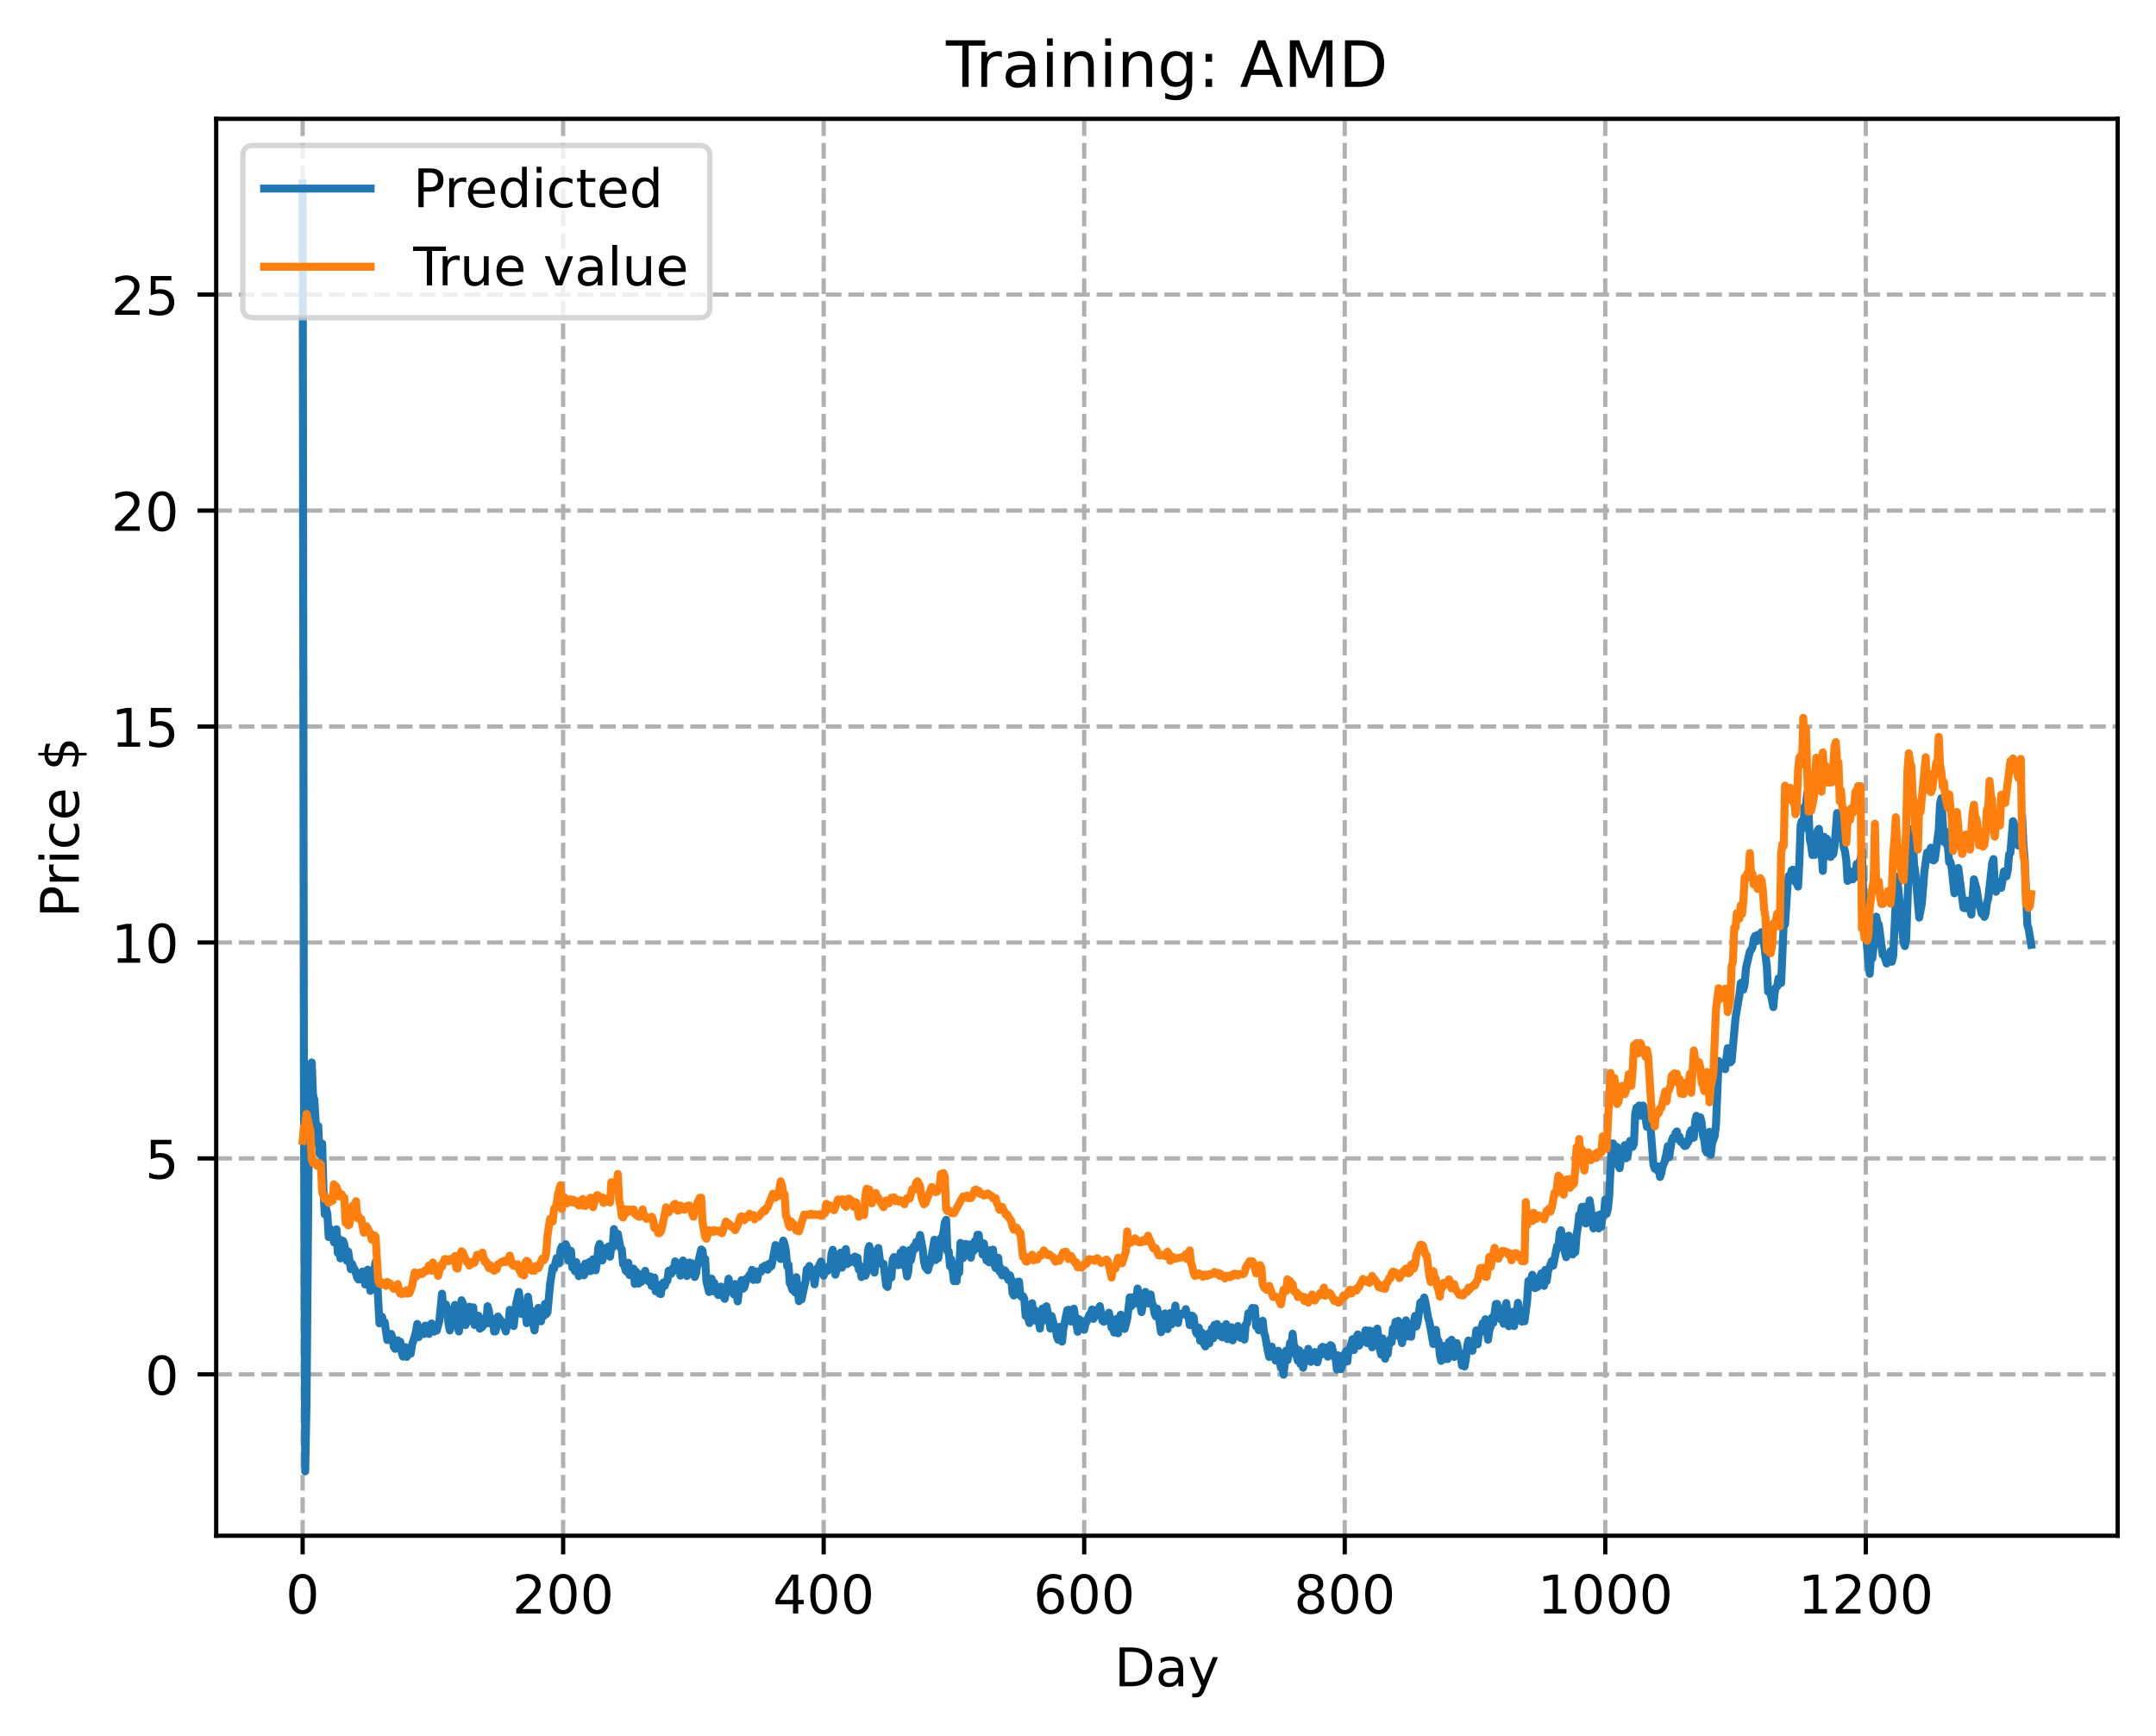 <?xml version="1.0" encoding="utf-8" standalone="no"?>
<!DOCTYPE svg PUBLIC "-//W3C//DTD SVG 1.1//EN"
  "http://www.w3.org/Graphics/SVG/1.1/DTD/svg11.dtd">
<!-- Created with matplotlib (https://matplotlib.org/) -->
<svg height="325.986pt" version="1.1" viewBox="0 0 404.923 325.986" width="404.923pt" xmlns="http://www.w3.org/2000/svg" xmlns:xlink="http://www.w3.org/1999/xlink">
 <defs>
  <style type="text/css">
*{stroke-linecap:butt;stroke-linejoin:round;}
  </style>
 </defs>
 <g id="figure_1">
  <g id="patch_1">
   <path d="M 0 325.986 
L 404.923 325.986 
L 404.923 0 
L 0 0 
z
" style="fill:#ffffff;"/>
  </g>
  <g id="axes_1">
   <g id="patch_2">
    <path d="M 40.603 288.43 
L 397.723 288.43 
L 397.723 22.318 
L 40.603 22.318 
z
" style="fill:#ffffff;"/>
   </g>
   <g id="matplotlib.axis_1">
    <g id="xtick_1">
     <g id="line2d_1">
      <path clip-path="url(#p5426bea538)" d="M 56.836 288.43 
L 56.836 22.318 
" style="fill:none;stroke:#b0b0b0;stroke-dasharray:2.96,1.28;stroke-dashoffset:0;stroke-width:0.8;"/>
     </g>
     <g id="line2d_2">
      <defs>
       <path d="M 0 0 
L 0 3.5 
" id="ma0523ea04a" style="stroke:#000000;stroke-width:0.8;"/>
      </defs>
      <g>
       <use style="stroke:#000000;stroke-width:0.8;" x="56.836" xlink:href="#ma0523ea04a" y="288.43"/>
      </g>
     </g>
     <g id="text_1">
      <!-- 0 -->
      <defs>
       <path d="M 31.781 66.406 
Q 24.172 66.406 20.328 58.906 
Q 16.5 51.422 16.5 36.375 
Q 16.5 21.391 20.328 13.891 
Q 24.172 6.391 31.781 6.391 
Q 39.453 6.391 43.281 13.891 
Q 47.125 21.391 47.125 36.375 
Q 47.125 51.422 43.281 58.906 
Q 39.453 66.406 31.781 66.406 
z
M 31.781 74.219 
Q 44.047 74.219 50.516 64.516 
Q 56.984 54.828 56.984 36.375 
Q 56.984 17.969 50.516 8.266 
Q 44.047 -1.422 31.781 -1.422 
Q 19.531 -1.422 13.062 8.266 
Q 6.594 17.969 6.594 36.375 
Q 6.594 54.828 13.062 64.516 
Q 19.531 74.219 31.781 74.219 
z
" id="DejaVuSans-48"/>
      </defs>
      <g transform="translate(53.655 303.029)scale(0.1 -0.1)">
       <use xlink:href="#DejaVuSans-48"/>
      </g>
     </g>
    </g>
    <g id="xtick_2">
     <g id="line2d_3">
      <path clip-path="url(#p5426bea538)" d="M 105.766 288.43 
L 105.766 22.318 
" style="fill:none;stroke:#b0b0b0;stroke-dasharray:2.96,1.28;stroke-dashoffset:0;stroke-width:0.8;"/>
     </g>
     <g id="line2d_4">
      <g>
       <use style="stroke:#000000;stroke-width:0.8;" x="105.766" xlink:href="#ma0523ea04a" y="288.43"/>
      </g>
     </g>
     <g id="text_2">
      <!-- 200 -->
      <defs>
       <path d="M 19.188 8.297 
L 53.609 8.297 
L 53.609 0 
L 7.328 0 
L 7.328 8.297 
Q 12.938 14.109 22.625 23.891 
Q 32.328 33.688 34.812 36.531 
Q 39.547 41.844 41.422 45.531 
Q 43.312 49.219 43.312 52.781 
Q 43.312 58.594 39.234 62.25 
Q 35.156 65.922 28.609 65.922 
Q 23.969 65.922 18.812 64.312 
Q 13.672 62.703 7.812 59.422 
L 7.812 69.391 
Q 13.766 71.781 18.938 73 
Q 24.125 74.219 28.422 74.219 
Q 39.75 74.219 46.484 68.547 
Q 53.219 62.891 53.219 53.422 
Q 53.219 48.922 51.531 44.891 
Q 49.859 40.875 45.406 35.406 
Q 44.188 33.984 37.641 27.219 
Q 31.109 20.453 19.188 8.297 
z
" id="DejaVuSans-50"/>
      </defs>
      <g transform="translate(96.223 303.029)scale(0.1 -0.1)">
       <use xlink:href="#DejaVuSans-50"/>
       <use x="63.623" xlink:href="#DejaVuSans-48"/>
       <use x="127.246" xlink:href="#DejaVuSans-48"/>
      </g>
     </g>
    </g>
    <g id="xtick_3">
     <g id="line2d_5">
      <path clip-path="url(#p5426bea538)" d="M 154.697 288.43 
L 154.697 22.318 
" style="fill:none;stroke:#b0b0b0;stroke-dasharray:2.96,1.28;stroke-dashoffset:0;stroke-width:0.8;"/>
     </g>
     <g id="line2d_6">
      <g>
       <use style="stroke:#000000;stroke-width:0.8;" x="154.697" xlink:href="#ma0523ea04a" y="288.43"/>
      </g>
     </g>
     <g id="text_3">
      <!-- 400 -->
      <defs>
       <path d="M 37.797 64.312 
L 12.891 25.391 
L 37.797 25.391 
z
M 35.203 72.906 
L 47.609 72.906 
L 47.609 25.391 
L 58.016 25.391 
L 58.016 17.188 
L 47.609 17.188 
L 47.609 0 
L 37.797 0 
L 37.797 17.188 
L 4.891 17.188 
L 4.891 26.703 
z
" id="DejaVuSans-52"/>
      </defs>
      <g transform="translate(145.153 303.029)scale(0.1 -0.1)">
       <use xlink:href="#DejaVuSans-52"/>
       <use x="63.623" xlink:href="#DejaVuSans-48"/>
       <use x="127.246" xlink:href="#DejaVuSans-48"/>
      </g>
     </g>
    </g>
    <g id="xtick_4">
     <g id="line2d_7">
      <path clip-path="url(#p5426bea538)" d="M 203.628 288.43 
L 203.628 22.318 
" style="fill:none;stroke:#b0b0b0;stroke-dasharray:2.96,1.28;stroke-dashoffset:0;stroke-width:0.8;"/>
     </g>
     <g id="line2d_8">
      <g>
       <use style="stroke:#000000;stroke-width:0.8;" x="203.628" xlink:href="#ma0523ea04a" y="288.43"/>
      </g>
     </g>
     <g id="text_4">
      <!-- 600 -->
      <defs>
       <path d="M 33.016 40.375 
Q 26.375 40.375 22.484 35.828 
Q 18.609 31.297 18.609 23.391 
Q 18.609 15.531 22.484 10.953 
Q 26.375 6.391 33.016 6.391 
Q 39.656 6.391 43.531 10.953 
Q 47.406 15.531 47.406 23.391 
Q 47.406 31.297 43.531 35.828 
Q 39.656 40.375 33.016 40.375 
z
M 52.594 71.297 
L 52.594 62.312 
Q 48.875 64.062 45.094 64.984 
Q 41.312 65.922 37.594 65.922 
Q 27.828 65.922 22.672 59.328 
Q 17.531 52.734 16.797 39.406 
Q 19.672 43.656 24.016 45.922 
Q 28.375 48.188 33.594 48.188 
Q 44.578 48.188 50.953 41.516 
Q 57.328 34.859 57.328 23.391 
Q 57.328 12.156 50.688 5.359 
Q 44.047 -1.422 33.016 -1.422 
Q 20.359 -1.422 13.672 8.266 
Q 6.984 17.969 6.984 36.375 
Q 6.984 53.656 15.188 63.938 
Q 23.391 74.219 37.203 74.219 
Q 40.922 74.219 44.703 73.484 
Q 48.484 72.75 52.594 71.297 
z
" id="DejaVuSans-54"/>
      </defs>
      <g transform="translate(194.084 303.029)scale(0.1 -0.1)">
       <use xlink:href="#DejaVuSans-54"/>
       <use x="63.623" xlink:href="#DejaVuSans-48"/>
       <use x="127.246" xlink:href="#DejaVuSans-48"/>
      </g>
     </g>
    </g>
    <g id="xtick_5">
     <g id="line2d_9">
      <path clip-path="url(#p5426bea538)" d="M 252.558 288.43 
L 252.558 22.318 
" style="fill:none;stroke:#b0b0b0;stroke-dasharray:2.96,1.28;stroke-dashoffset:0;stroke-width:0.8;"/>
     </g>
     <g id="line2d_10">
      <g>
       <use style="stroke:#000000;stroke-width:0.8;" x="252.558" xlink:href="#ma0523ea04a" y="288.43"/>
      </g>
     </g>
     <g id="text_5">
      <!-- 800 -->
      <defs>
       <path d="M 31.781 34.625 
Q 24.75 34.625 20.719 30.859 
Q 16.703 27.094 16.703 20.516 
Q 16.703 13.922 20.719 10.156 
Q 24.75 6.391 31.781 6.391 
Q 38.812 6.391 42.859 10.172 
Q 46.922 13.969 46.922 20.516 
Q 46.922 27.094 42.891 30.859 
Q 38.875 34.625 31.781 34.625 
z
M 21.922 38.812 
Q 15.578 40.375 12.031 44.719 
Q 8.5 49.078 8.5 55.328 
Q 8.5 64.062 14.719 69.141 
Q 20.953 74.219 31.781 74.219 
Q 42.672 74.219 48.875 69.141 
Q 55.078 64.062 55.078 55.328 
Q 55.078 49.078 51.531 44.719 
Q 48 40.375 41.703 38.812 
Q 48.828 37.156 52.797 32.312 
Q 56.781 27.484 56.781 20.516 
Q 56.781 9.906 50.312 4.234 
Q 43.844 -1.422 31.781 -1.422 
Q 19.734 -1.422 13.25 4.234 
Q 6.781 9.906 6.781 20.516 
Q 6.781 27.484 10.781 32.312 
Q 14.797 37.156 21.922 38.812 
z
M 18.312 54.391 
Q 18.312 48.734 21.844 45.562 
Q 25.391 42.391 31.781 42.391 
Q 38.141 42.391 41.719 45.562 
Q 45.312 48.734 45.312 54.391 
Q 45.312 60.062 41.719 63.234 
Q 38.141 66.406 31.781 66.406 
Q 25.391 66.406 21.844 63.234 
Q 18.312 60.062 18.312 54.391 
z
" id="DejaVuSans-56"/>
      </defs>
      <g transform="translate(243.015 303.029)scale(0.1 -0.1)">
       <use xlink:href="#DejaVuSans-56"/>
       <use x="63.623" xlink:href="#DejaVuSans-48"/>
       <use x="127.246" xlink:href="#DejaVuSans-48"/>
      </g>
     </g>
    </g>
    <g id="xtick_6">
     <g id="line2d_11">
      <path clip-path="url(#p5426bea538)" d="M 301.489 288.43 
L 301.489 22.318 
" style="fill:none;stroke:#b0b0b0;stroke-dasharray:2.96,1.28;stroke-dashoffset:0;stroke-width:0.8;"/>
     </g>
     <g id="line2d_12">
      <g>
       <use style="stroke:#000000;stroke-width:0.8;" x="301.489" xlink:href="#ma0523ea04a" y="288.43"/>
      </g>
     </g>
     <g id="text_6">
      <!-- 1000 -->
      <defs>
       <path d="M 12.406 8.297 
L 28.516 8.297 
L 28.516 63.922 
L 10.984 60.406 
L 10.984 69.391 
L 28.422 72.906 
L 38.281 72.906 
L 38.281 8.297 
L 54.391 8.297 
L 54.391 0 
L 12.406 0 
z
" id="DejaVuSans-49"/>
      </defs>
      <g transform="translate(288.764 303.029)scale(0.1 -0.1)">
       <use xlink:href="#DejaVuSans-49"/>
       <use x="63.623" xlink:href="#DejaVuSans-48"/>
       <use x="127.246" xlink:href="#DejaVuSans-48"/>
       <use x="190.869" xlink:href="#DejaVuSans-48"/>
      </g>
     </g>
    </g>
    <g id="xtick_7">
     <g id="line2d_13">
      <path clip-path="url(#p5426bea538)" d="M 350.419 288.43 
L 350.419 22.318 
" style="fill:none;stroke:#b0b0b0;stroke-dasharray:2.96,1.28;stroke-dashoffset:0;stroke-width:0.8;"/>
     </g>
     <g id="line2d_14">
      <g>
       <use style="stroke:#000000;stroke-width:0.8;" x="350.419" xlink:href="#ma0523ea04a" y="288.43"/>
      </g>
     </g>
     <g id="text_7">
      <!-- 1200 -->
      <g transform="translate(337.694 303.029)scale(0.1 -0.1)">
       <use xlink:href="#DejaVuSans-49"/>
       <use x="63.623" xlink:href="#DejaVuSans-50"/>
       <use x="127.246" xlink:href="#DejaVuSans-48"/>
       <use x="190.869" xlink:href="#DejaVuSans-48"/>
      </g>
     </g>
    </g>
    <g id="text_8">
     <!-- Day -->
     <defs>
      <path d="M 19.672 64.797 
L 19.672 8.109 
L 31.594 8.109 
Q 46.688 8.109 53.688 14.938 
Q 60.688 21.781 60.688 36.531 
Q 60.688 51.172 53.688 57.984 
Q 46.688 64.797 31.594 64.797 
z
M 9.812 72.906 
L 30.078 72.906 
Q 51.266 72.906 61.172 64.094 
Q 71.094 55.281 71.094 36.531 
Q 71.094 17.672 61.125 8.828 
Q 51.172 0 30.078 0 
L 9.812 0 
z
" id="DejaVuSans-68"/>
      <path d="M 34.281 27.484 
Q 23.391 27.484 19.188 25 
Q 14.984 22.516 14.984 16.5 
Q 14.984 11.719 18.141 8.906 
Q 21.297 6.109 26.703 6.109 
Q 34.188 6.109 38.703 11.406 
Q 43.219 16.703 43.219 25.484 
L 43.219 27.484 
z
M 52.203 31.203 
L 52.203 0 
L 43.219 0 
L 43.219 8.297 
Q 40.141 3.328 35.547 0.953 
Q 30.953 -1.422 24.312 -1.422 
Q 15.922 -1.422 10.953 3.297 
Q 6 8.016 6 15.922 
Q 6 25.141 12.172 29.828 
Q 18.359 34.516 30.609 34.516 
L 43.219 34.516 
L 43.219 35.406 
Q 43.219 41.609 39.141 45 
Q 35.062 48.391 27.688 48.391 
Q 23 48.391 18.547 47.266 
Q 14.109 46.141 10.016 43.891 
L 10.016 52.203 
Q 14.938 54.109 19.578 55.047 
Q 24.219 56 28.609 56 
Q 40.484 56 46.344 49.844 
Q 52.203 43.703 52.203 31.203 
z
" id="DejaVuSans-97"/>
      <path d="M 32.172 -5.078 
Q 28.375 -14.844 24.75 -17.812 
Q 21.141 -20.797 15.094 -20.797 
L 7.906 -20.797 
L 7.906 -13.281 
L 13.188 -13.281 
Q 16.891 -13.281 18.938 -11.516 
Q 21 -9.766 23.484 -3.219 
L 25.094 0.875 
L 2.984 54.688 
L 12.5 54.688 
L 29.594 11.922 
L 46.688 54.688 
L 56.203 54.688 
z
" id="DejaVuSans-121"/>
     </defs>
     <g transform="translate(209.29 316.707)scale(0.1 -0.1)">
      <use xlink:href="#DejaVuSans-68"/>
      <use x="77.002" xlink:href="#DejaVuSans-97"/>
      <use x="138.281" xlink:href="#DejaVuSans-121"/>
     </g>
    </g>
   </g>
   <g id="matplotlib.axis_2">
    <g id="ytick_1">
     <g id="line2d_15">
      <path clip-path="url(#p5426bea538)" d="M 40.603 258.127 
L 397.723 258.127 
" style="fill:none;stroke:#b0b0b0;stroke-dasharray:2.96,1.28;stroke-dashoffset:0;stroke-width:0.8;"/>
     </g>
     <g id="line2d_16">
      <defs>
       <path d="M 0 0 
L -3.5 0 
" id="mef7067a69f" style="stroke:#000000;stroke-width:0.8;"/>
      </defs>
      <g>
       <use style="stroke:#000000;stroke-width:0.8;" x="40.603" xlink:href="#mef7067a69f" y="258.127"/>
      </g>
     </g>
     <g id="text_9">
      <!-- 0 -->
      <g transform="translate(27.241 261.926)scale(0.1 -0.1)">
       <use xlink:href="#DejaVuSans-48"/>
      </g>
     </g>
    </g>
    <g id="ytick_2">
     <g id="line2d_17">
      <path clip-path="url(#p5426bea538)" d="M 40.603 217.568 
L 397.723 217.568 
" style="fill:none;stroke:#b0b0b0;stroke-dasharray:2.96,1.28;stroke-dashoffset:0;stroke-width:0.8;"/>
     </g>
     <g id="line2d_18">
      <g>
       <use style="stroke:#000000;stroke-width:0.8;" x="40.603" xlink:href="#mef7067a69f" y="217.568"/>
      </g>
     </g>
     <g id="text_10">
      <!-- 5 -->
      <defs>
       <path d="M 10.797 72.906 
L 49.516 72.906 
L 49.516 64.594 
L 19.828 64.594 
L 19.828 46.734 
Q 21.969 47.469 24.109 47.828 
Q 26.266 48.188 28.422 48.188 
Q 40.625 48.188 47.75 41.5 
Q 54.891 34.812 54.891 23.391 
Q 54.891 11.625 47.562 5.094 
Q 40.234 -1.422 26.906 -1.422 
Q 22.312 -1.422 17.547 -0.641 
Q 12.797 0.141 7.719 1.703 
L 7.719 11.625 
Q 12.109 9.234 16.797 8.062 
Q 21.484 6.891 26.703 6.891 
Q 35.156 6.891 40.078 11.328 
Q 45.016 15.766 45.016 23.391 
Q 45.016 31 40.078 35.438 
Q 35.156 39.891 26.703 39.891 
Q 22.75 39.891 18.812 39.016 
Q 14.891 38.141 10.797 36.281 
z
" id="DejaVuSans-53"/>
      </defs>
      <g transform="translate(27.241 221.367)scale(0.1 -0.1)">
       <use xlink:href="#DejaVuSans-53"/>
      </g>
     </g>
    </g>
    <g id="ytick_3">
     <g id="line2d_19">
      <path clip-path="url(#p5426bea538)" d="M 40.603 177.009 
L 397.723 177.009 
" style="fill:none;stroke:#b0b0b0;stroke-dasharray:2.96,1.28;stroke-dashoffset:0;stroke-width:0.8;"/>
     </g>
     <g id="line2d_20">
      <g>
       <use style="stroke:#000000;stroke-width:0.8;" x="40.603" xlink:href="#mef7067a69f" y="177.009"/>
      </g>
     </g>
     <g id="text_11">
      <!-- 10 -->
      <g transform="translate(20.878 180.808)scale(0.1 -0.1)">
       <use xlink:href="#DejaVuSans-49"/>
       <use x="63.623" xlink:href="#DejaVuSans-48"/>
      </g>
     </g>
    </g>
    <g id="ytick_4">
     <g id="line2d_21">
      <path clip-path="url(#p5426bea538)" d="M 40.603 136.45 
L 397.723 136.45 
" style="fill:none;stroke:#b0b0b0;stroke-dasharray:2.96,1.28;stroke-dashoffset:0;stroke-width:0.8;"/>
     </g>
     <g id="line2d_22">
      <g>
       <use style="stroke:#000000;stroke-width:0.8;" x="40.603" xlink:href="#mef7067a69f" y="136.45"/>
      </g>
     </g>
     <g id="text_12">
      <!-- 15 -->
      <g transform="translate(20.878 140.249)scale(0.1 -0.1)">
       <use xlink:href="#DejaVuSans-49"/>
       <use x="63.623" xlink:href="#DejaVuSans-53"/>
      </g>
     </g>
    </g>
    <g id="ytick_5">
     <g id="line2d_23">
      <path clip-path="url(#p5426bea538)" d="M 40.603 95.891 
L 397.723 95.891 
" style="fill:none;stroke:#b0b0b0;stroke-dasharray:2.96,1.28;stroke-dashoffset:0;stroke-width:0.8;"/>
     </g>
     <g id="line2d_24">
      <g>
       <use style="stroke:#000000;stroke-width:0.8;" x="40.603" xlink:href="#mef7067a69f" y="95.891"/>
      </g>
     </g>
     <g id="text_13">
      <!-- 20 -->
      <g transform="translate(20.878 99.69)scale(0.1 -0.1)">
       <use xlink:href="#DejaVuSans-50"/>
       <use x="63.623" xlink:href="#DejaVuSans-48"/>
      </g>
     </g>
    </g>
    <g id="ytick_6">
     <g id="line2d_25">
      <path clip-path="url(#p5426bea538)" d="M 40.603 55.332 
L 397.723 55.332 
" style="fill:none;stroke:#b0b0b0;stroke-dasharray:2.96,1.28;stroke-dashoffset:0;stroke-width:0.8;"/>
     </g>
     <g id="line2d_26">
      <g>
       <use style="stroke:#000000;stroke-width:0.8;" x="40.603" xlink:href="#mef7067a69f" y="55.332"/>
      </g>
     </g>
     <g id="text_14">
      <!-- 25 -->
      <g transform="translate(20.878 59.131)scale(0.1 -0.1)">
       <use xlink:href="#DejaVuSans-50"/>
       <use x="63.623" xlink:href="#DejaVuSans-53"/>
      </g>
     </g>
    </g>
    <g id="text_15">
     <!-- Price $ -->
     <defs>
      <path d="M 19.672 64.797 
L 19.672 37.406 
L 32.078 37.406 
Q 38.969 37.406 42.719 40.969 
Q 46.484 44.531 46.484 51.125 
Q 46.484 57.672 42.719 61.234 
Q 38.969 64.797 32.078 64.797 
z
M 9.812 72.906 
L 32.078 72.906 
Q 44.344 72.906 50.609 67.359 
Q 56.891 61.812 56.891 51.125 
Q 56.891 40.328 50.609 34.812 
Q 44.344 29.297 32.078 29.297 
L 19.672 29.297 
L 19.672 0 
L 9.812 0 
z
" id="DejaVuSans-80"/>
      <path d="M 41.109 46.297 
Q 39.594 47.172 37.812 47.578 
Q 36.031 48 33.891 48 
Q 26.266 48 22.188 43.047 
Q 18.109 38.094 18.109 28.812 
L 18.109 0 
L 9.078 0 
L 9.078 54.688 
L 18.109 54.688 
L 18.109 46.188 
Q 20.953 51.172 25.484 53.578 
Q 30.031 56 36.531 56 
Q 37.453 56 38.578 55.875 
Q 39.703 55.766 41.062 55.516 
z
" id="DejaVuSans-114"/>
      <path d="M 9.422 54.688 
L 18.406 54.688 
L 18.406 0 
L 9.422 0 
z
M 9.422 75.984 
L 18.406 75.984 
L 18.406 64.594 
L 9.422 64.594 
z
" id="DejaVuSans-105"/>
      <path d="M 48.781 52.594 
L 48.781 44.188 
Q 44.969 46.297 41.141 47.344 
Q 37.312 48.391 33.406 48.391 
Q 24.656 48.391 19.812 42.844 
Q 14.984 37.312 14.984 27.297 
Q 14.984 17.281 19.812 11.734 
Q 24.656 6.203 33.406 6.203 
Q 37.312 6.203 41.141 7.25 
Q 44.969 8.297 48.781 10.406 
L 48.781 2.094 
Q 45.016 0.344 40.984 -0.531 
Q 36.969 -1.422 32.422 -1.422 
Q 20.062 -1.422 12.781 6.344 
Q 5.516 14.109 5.516 27.297 
Q 5.516 40.672 12.859 48.328 
Q 20.219 56 33.016 56 
Q 37.156 56 41.109 55.141 
Q 45.062 54.297 48.781 52.594 
z
" id="DejaVuSans-99"/>
      <path d="M 56.203 29.594 
L 56.203 25.203 
L 14.891 25.203 
Q 15.484 15.922 20.484 11.062 
Q 25.484 6.203 34.422 6.203 
Q 39.594 6.203 44.453 7.469 
Q 49.312 8.734 54.109 11.281 
L 54.109 2.781 
Q 49.266 0.734 44.188 -0.344 
Q 39.109 -1.422 33.891 -1.422 
Q 20.797 -1.422 13.156 6.188 
Q 5.516 13.812 5.516 26.812 
Q 5.516 40.234 12.766 48.109 
Q 20.016 56 32.328 56 
Q 43.359 56 49.781 48.891 
Q 56.203 41.797 56.203 29.594 
z
M 47.219 32.234 
Q 47.125 39.594 43.094 43.984 
Q 39.062 48.391 32.422 48.391 
Q 24.906 48.391 20.391 44.141 
Q 15.875 39.891 15.188 32.172 
z
" id="DejaVuSans-101"/>
      <path id="DejaVuSans-32"/>
      <path d="M 33.797 -14.703 
L 28.906 -14.703 
L 28.859 0 
Q 23.734 0.094 18.609 1.188 
Q 13.484 2.297 8.297 4.5 
L 8.297 13.281 
Q 13.281 10.156 18.375 8.562 
Q 23.484 6.984 28.906 6.938 
L 28.906 29.203 
Q 18.109 30.953 13.203 35.156 
Q 8.297 39.359 8.297 46.688 
Q 8.297 54.641 13.625 59.219 
Q 18.953 63.812 28.906 64.5 
L 28.906 75.984 
L 33.797 75.984 
L 33.797 64.656 
Q 38.328 64.453 42.578 63.688 
Q 46.828 62.938 50.875 61.625 
L 50.875 53.078 
Q 46.828 55.125 42.547 56.25 
Q 38.281 57.375 33.797 57.562 
L 33.797 36.719 
Q 44.875 35.016 50.094 30.609 
Q 55.328 26.219 55.328 18.609 
Q 55.328 10.359 49.781 5.594 
Q 44.234 0.828 33.797 0.094 
z
M 28.906 37.594 
L 28.906 57.625 
Q 23.25 56.984 20.266 54.391 
Q 17.281 51.812 17.281 47.516 
Q 17.281 43.312 20.031 40.969 
Q 22.797 38.625 28.906 37.594 
z
M 33.797 28.219 
L 33.797 7.078 
Q 39.984 7.906 43.141 10.594 
Q 46.297 13.281 46.297 17.672 
Q 46.297 21.969 43.281 24.5 
Q 40.281 27.047 33.797 28.219 
z
" id="DejaVuSans-36"/>
     </defs>
     <g transform="translate(14.798 172.342)rotate(-90)scale(0.1 -0.1)">
      <use xlink:href="#DejaVuSans-80"/>
      <use x="58.553" xlink:href="#DejaVuSans-114"/>
      <use x="99.666" xlink:href="#DejaVuSans-105"/>
      <use x="127.449" xlink:href="#DejaVuSans-99"/>
      <use x="182.43" xlink:href="#DejaVuSans-101"/>
      <use x="243.953" xlink:href="#DejaVuSans-32"/>
      <use x="275.74" xlink:href="#DejaVuSans-36"/>
     </g>
    </g>
   </g>
   <g id="line2d_27">
    <path clip-path="url(#p5426bea538)" d="M 56.836 34.414 
L 57.081 203.822 
L 57.325 276.334 
L 57.57 263.207 
L 58.059 206.837 
L 58.304 200.161 
L 58.548 199.537 
L 58.793 205.738 
L 59.038 206.56 
L 59.527 214.641 
L 59.772 211.484 
L 60.016 216.661 
L 60.506 214.775 
L 60.75 223.455 
L 60.995 228.065 
L 61.24 226.997 
L 61.484 227.98 
L 61.729 232.335 
L 61.974 230.761 
L 62.218 232.281 
L 62.463 231.469 
L 62.708 233.316 
L 62.952 233.301 
L 63.197 230.878 
L 63.441 235.323 
L 63.686 232.679 
L 63.931 236.345 
L 64.175 232.97 
L 64.42 233.049 
L 64.665 233.663 
L 65.154 236.796 
L 65.399 235.053 
L 65.888 238.369 
L 66.133 237.375 
L 66.377 238.111 
L 66.622 238.407 
L 67.111 240.03 
L 67.356 240.324 
L 67.601 239.217 
L 67.845 239.283 
L 68.09 238.815 
L 68.335 238.795 
L 68.579 241.245 
L 68.824 240.721 
L 69.069 238.464 
L 69.558 242.44 
L 69.802 241.704 
L 70.047 241.415 
L 70.292 238.573 
L 70.536 237.041 
L 70.781 239.709 
L 71.27 248.541 
L 71.515 247.327 
L 71.76 247.306 
L 72.004 248.418 
L 72.249 248.341 
L 72.738 251.687 
L 72.983 250.701 
L 73.228 250.783 
L 73.472 250.529 
L 73.717 251.249 
L 73.962 252.959 
L 74.206 253.335 
L 74.451 251.816 
L 74.696 251.727 
L 74.94 252.734 
L 75.185 252.008 
L 75.429 253.878 
L 75.674 254.789 
L 76.163 253.026 
L 76.408 254.843 
L 76.897 253.659 
L 77.142 254.233 
L 77.387 252.609 
L 77.876 251.016 
L 78.121 250.12 
L 78.365 248.66 
L 78.61 251.147 
L 78.855 250.061 
L 79.099 249.506 
L 79.344 249.701 
L 79.589 250.556 
L 79.833 248.979 
L 80.078 249.009 
L 80.567 250.536 
L 80.812 248.799 
L 81.056 248.565 
L 81.301 249.781 
L 81.546 250.092 
L 81.79 249.065 
L 82.035 249.899 
L 82.524 248.009 
L 83.014 242.969 
L 83.258 245.921 
L 83.503 245.838 
L 83.748 244.994 
L 83.992 245.954 
L 84.237 248.609 
L 84.482 249.871 
L 84.726 246.841 
L 84.971 247.133 
L 85.46 245.07 
L 85.705 245.412 
L 85.95 249.317 
L 86.194 250.067 
L 86.684 244.203 
L 86.928 244.773 
L 87.173 247.478 
L 87.417 248.886 
L 87.662 248.352 
L 87.907 248.13 
L 88.151 245.416 
L 88.396 246.675 
L 88.885 245.535 
L 89.13 248.85 
L 89.375 248.388 
L 89.619 247.267 
L 89.864 247.096 
L 90.109 249.547 
L 90.598 249.214 
L 90.843 247.678 
L 91.087 247.556 
L 91.332 248.584 
L 91.577 245.325 
L 91.821 246.215 
L 92.066 248.548 
L 92.555 247.66 
L 92.8 250.08 
L 93.044 250.055 
L 93.289 249.228 
L 93.534 247.26 
L 94.023 247.967 
L 94.512 248.518 
L 95.002 250.066 
L 95.246 248.662 
L 95.491 248.835 
L 95.736 245.999 
L 95.98 246.266 
L 96.47 249.05 
L 96.959 244.821 
L 97.448 242.632 
L 97.938 246.784 
L 98.427 245.689 
L 98.672 245.955 
L 98.916 248.506 
L 99.161 243.547 
L 99.405 245.537 
L 99.65 246.349 
L 99.895 246.172 
L 100.139 248.646 
L 100.384 249.875 
L 100.629 247.906 
L 100.873 247.947 
L 101.118 245.63 
L 101.363 246.354 
L 101.607 248.167 
L 101.852 246.214 
L 102.097 247.195 
L 102.341 244.896 
L 102.586 246.827 
L 102.831 246.429 
L 103.32 241.119 
L 103.809 238.02 
L 104.054 238.293 
L 104.543 236.271 
L 104.788 236.562 
L 105.032 237.283 
L 105.277 234.708 
L 105.522 234.11 
L 106.011 234.11 
L 106.256 233.67 
L 106.5 234.33 
L 106.745 236.768 
L 106.99 236.759 
L 107.234 234.941 
L 107.479 238.049 
L 107.724 237.417 
L 107.968 238.729 
L 108.213 237.034 
L 108.702 239.682 
L 108.947 237.993 
L 109.192 239.335 
L 109.436 238.136 
L 109.681 239.513 
L 109.926 237.319 
L 110.415 238.743 
L 110.66 237.035 
L 110.904 238.731 
L 111.149 237.024 
L 111.393 236.504 
L 111.638 238.485 
L 111.883 238.582 
L 112.127 236.892 
L 112.372 234.316 
L 112.617 233.614 
L 113.106 236.741 
L 113.351 235.002 
L 113.595 234.4 
L 113.84 235.841 
L 114.085 234.642 
L 114.329 234.08 
L 114.574 236.024 
L 114.819 234.135 
L 115.063 234.296 
L 115.308 230.84 
L 115.553 233.148 
L 115.797 231.911 
L 116.042 231.729 
L 116.531 234.349 
L 116.776 234.628 
L 117.02 237.413 
L 117.265 237.619 
L 117.51 238.639 
L 117.754 238.884 
L 117.999 237.155 
L 118.244 239.483 
L 118.488 238.635 
L 118.733 239.124 
L 118.978 238.26 
L 119.222 241.141 
L 119.467 238.826 
L 119.712 240.374 
L 119.956 241.066 
L 120.201 239.334 
L 120.446 240.753 
L 120.69 240.214 
L 121.18 238.673 
L 121.424 240.328 
L 121.914 240.745 
L 122.158 239.73 
L 122.403 241.54 
L 122.648 240.213 
L 122.892 239.929 
L 123.137 242.514 
L 123.626 241.316 
L 123.871 242.975 
L 124.115 243.043 
L 124.36 241.33 
L 124.605 240.854 
L 124.849 241.515 
L 125.094 240.697 
L 125.339 240.545 
L 125.583 238.659 
L 125.828 239.066 
L 126.073 239.236 
L 126.317 238.225 
L 126.562 238.721 
L 126.807 236.899 
L 127.051 237.649 
L 127.296 237.702 
L 127.541 237.267 
L 127.785 239.591 
L 128.03 237.447 
L 128.275 236.735 
L 128.519 237.112 
L 129.008 239.655 
L 129.253 238.738 
L 129.498 237.12 
L 129.742 237.759 
L 129.987 237.286 
L 130.232 239.216 
L 130.476 239.838 
L 130.721 239.2 
L 130.966 237.518 
L 131.21 236.707 
L 131.7 234.662 
L 131.944 234.886 
L 132.189 237.339 
L 132.434 236.424 
L 132.678 240.65 
L 133.168 242.655 
L 133.657 240.15 
L 133.902 242.523 
L 134.146 240.927 
L 134.391 242.599 
L 134.636 241.698 
L 134.88 243.227 
L 135.125 242.639 
L 135.369 241.636 
L 135.614 243.333 
L 135.859 243.176 
L 136.103 243.949 
L 136.593 241.711 
L 136.837 240.156 
L 137.082 241.771 
L 137.327 242.392 
L 137.571 242.616 
L 137.816 243.119 
L 138.061 241.158 
L 138.55 244.419 
L 138.795 242.33 
L 139.284 240.414 
L 139.529 242.042 
L 139.773 241.829 
L 140.263 240.068 
L 140.507 240.116 
L 140.752 239.432 
L 140.996 240.081 
L 141.241 238.486 
L 141.486 240.386 
L 141.73 238.767 
L 141.975 238.825 
L 142.22 240.364 
L 142.464 238.972 
L 142.709 238.712 
L 142.954 238.829 
L 143.198 237.982 
L 143.443 237.973 
L 143.688 237.677 
L 144.177 238.47 
L 144.422 237.347 
L 144.666 237.956 
L 144.911 237.758 
L 145.4 235.16 
L 145.645 233.838 
L 145.89 234.114 
L 146.134 235.854 
L 146.379 235.408 
L 146.624 236.468 
L 146.868 233.992 
L 147.113 233.002 
L 147.357 233.687 
L 147.602 234.937 
L 147.847 237.84 
L 148.091 237.546 
L 148.336 241.034 
L 148.581 241.474 
L 148.825 242.258 
L 149.07 241.389 
L 149.315 242.733 
L 149.559 239.871 
L 150.049 244.376 
L 150.293 241.53 
L 150.538 244.056 
L 151.027 241.742 
L 151.272 240.774 
L 151.517 238.384 
L 151.761 239.771 
L 152.006 237.761 
L 152.251 239.187 
L 152.495 239.307 
L 152.74 238.838 
L 152.984 241.219 
L 153.229 239.226 
L 153.474 238.192 
L 153.718 237.978 
L 154.208 236.925 
L 154.697 239.598 
L 154.942 238.294 
L 155.186 238.722 
L 155.431 238.715 
L 155.676 237.795 
L 155.92 238.36 
L 156.165 235.488 
L 156.41 234.721 
L 156.899 239.403 
L 157.144 238.461 
L 157.388 235.695 
L 157.633 235.895 
L 157.878 235.263 
L 158.122 238.092 
L 158.367 237.274 
L 158.856 234.594 
L 159.101 237.409 
L 159.345 236.142 
L 159.59 237.12 
L 159.835 236.623 
L 160.079 236.741 
L 160.324 236.684 
L 160.569 235.995 
L 160.813 237.354 
L 161.058 236.207 
L 161.303 238.465 
L 161.547 238.147 
L 161.792 239.855 
L 162.037 237.94 
L 162.281 238.088 
L 162.526 239.582 
L 162.771 238.852 
L 163.015 234.885 
L 163.26 234.02 
L 163.505 236.173 
L 163.749 234.918 
L 164.239 239.019 
L 164.483 235.674 
L 164.728 235.415 
L 164.972 234.388 
L 165.217 236.417 
L 165.462 237.356 
L 165.951 237.376 
L 166.44 241.448 
L 166.685 241.704 
L 166.93 239.958 
L 167.174 239.639 
L 167.419 239.927 
L 167.664 236.552 
L 167.908 236.093 
L 168.153 236.875 
L 168.398 236.3 
L 168.642 237.62 
L 169.132 235.236 
L 169.376 237.535 
L 169.621 234.712 
L 170.11 238.173 
L 170.355 239.743 
L 170.6 238.729 
L 170.844 234.786 
L 171.089 236.704 
L 171.578 234.111 
L 171.823 234.612 
L 172.067 233.261 
L 172.312 233.662 
L 172.557 233.021 
L 172.801 231.947 
L 173.291 234.562 
L 173.535 236.908 
L 173.78 237.97 
L 174.269 238.571 
L 174.514 237.631 
L 174.759 237.164 
L 175.493 232.83 
L 175.737 236.661 
L 175.982 235 
L 176.227 236.293 
L 176.716 232.523 
L 176.96 232.409 
L 177.205 231.316 
L 177.45 229.592 
L 177.694 229.095 
L 177.939 234.98 
L 178.184 235.012 
L 178.428 237.854 
L 178.673 236.541 
L 179.162 240.622 
L 179.407 237.71 
L 179.652 240.626 
L 179.896 238.453 
L 180.141 239.02 
L 180.386 233.433 
L 180.875 236.284 
L 181.364 233.621 
L 181.609 234.303 
L 182.098 233.726 
L 182.343 236.21 
L 182.588 234.17 
L 182.832 234.986 
L 183.077 233.109 
L 183.321 234.534 
L 183.566 231.913 
L 183.811 231.899 
L 184.055 234.255 
L 184.3 233.378 
L 184.545 235.625 
L 184.789 233.545 
L 185.279 236.74 
L 185.523 236.034 
L 185.768 237.087 
L 186.013 234.788 
L 186.257 236.973 
L 186.502 234.698 
L 186.747 237.432 
L 186.991 238.152 
L 187.481 236.225 
L 187.725 238.796 
L 187.97 238.168 
L 188.215 239.539 
L 188.459 238.555 
L 188.704 238.585 
L 188.948 238.945 
L 189.193 239.96 
L 189.438 240.426 
L 189.682 239.518 
L 189.927 240.328 
L 190.172 242.908 
L 190.416 243.316 
L 190.661 242.926 
L 190.906 243.088 
L 191.15 240.725 
L 191.395 240.691 
L 191.64 243.335 
L 191.884 243.579 
L 192.129 243.434 
L 192.374 243.964 
L 192.618 247.146 
L 192.863 245.278 
L 193.108 247.629 
L 193.352 248.49 
L 193.597 247.071 
L 193.842 244.76 
L 194.086 247.752 
L 194.331 246.052 
L 194.575 248.069 
L 194.82 246.402 
L 195.309 249.531 
L 195.554 246.836 
L 195.799 245.754 
L 196.043 248.01 
L 196.533 245.332 
L 197.022 247.65 
L 197.267 249.529 
L 197.511 247.171 
L 198.001 249.131 
L 198.245 249.315 
L 198.49 250.992 
L 198.735 251.631 
L 198.979 249.21 
L 199.224 250.209 
L 199.469 251.978 
L 199.713 249.552 
L 200.447 246.047 
L 200.692 245.992 
L 201.181 248.214 
L 201.426 246.63 
L 201.67 245.782 
L 202.16 248.681 
L 202.404 250.125 
L 202.649 247.754 
L 202.894 248.825 
L 203.138 248.967 
L 203.383 248.21 
L 203.628 249.757 
L 203.872 248.594 
L 204.117 248.199 
L 204.606 246.887 
L 204.851 246.677 
L 205.096 245.939 
L 205.34 247.708 
L 205.585 247.314 
L 205.83 246.014 
L 206.074 246.951 
L 206.319 246.642 
L 206.563 245.322 
L 207.053 248.052 
L 207.297 248.245 
L 207.542 247.375 
L 208.031 247.205 
L 208.276 246.539 
L 208.765 249.376 
L 209.01 249.129 
L 209.255 250.274 
L 209.744 247.675 
L 209.989 250.417 
L 210.233 248.142 
L 210.478 246.914 
L 210.723 248.506 
L 211.212 249.588 
L 211.701 247.744 
L 212.191 243.662 
L 212.435 245.331 
L 212.68 243.644 
L 212.924 244.535 
L 213.169 244.84 
L 213.414 243.88 
L 213.658 242.005 
L 214.148 244.888 
L 214.392 246.438 
L 214.882 243.693 
L 215.126 242.63 
L 215.616 244.801 
L 216.105 243.106 
L 216.35 244.741 
L 216.594 245.192 
L 216.839 246.717 
L 217.084 247.246 
L 217.328 245.769 
L 217.573 246.935 
L 218.062 250.207 
L 218.307 249.54 
L 218.796 246.666 
L 219.041 248.664 
L 219.285 249.628 
L 219.53 247.19 
L 219.775 246.606 
L 220.019 248.75 
L 220.264 248.39 
L 220.753 245.205 
L 220.998 247.956 
L 221.243 248.479 
L 221.487 246.902 
L 221.732 247.053 
L 221.977 246.665 
L 222.466 246.825 
L 222.711 245.877 
L 222.955 247.112 
L 223.2 247.057 
L 223.445 248.871 
L 223.689 247.086 
L 223.934 247.126 
L 224.179 247.387 
L 224.423 249.321 
L 224.668 250.351 
L 224.912 250.61 
L 225.157 249.352 
L 225.402 251.801 
L 225.646 250.203 
L 225.891 252 
L 226.38 252.877 
L 226.625 251.242 
L 226.87 250.485 
L 227.114 252.316 
L 227.604 249.508 
L 227.848 251.376 
L 228.093 248.83 
L 228.338 249.057 
L 228.582 248.665 
L 228.827 250.255 
L 229.072 250.861 
L 229.316 249.212 
L 229.561 251.181 
L 229.806 249.279 
L 230.05 250.578 
L 230.295 248.694 
L 230.539 251.506 
L 230.784 249.492 
L 231.029 251.315 
L 231.273 249.268 
L 231.518 251.746 
L 231.763 250.339 
L 232.007 250.589 
L 232.252 250.568 
L 232.497 249.046 
L 232.741 251.087 
L 232.986 251.268 
L 233.475 249.62 
L 233.72 251.593 
L 233.965 248.763 
L 234.209 248.538 
L 234.454 246.628 
L 234.699 247.187 
L 235.188 245.647 
L 235.433 246.652 
L 235.677 245.685 
L 235.922 249.123 
L 236.167 248.634 
L 236.411 249.84 
L 236.656 249.43 
L 237.145 248.055 
L 237.39 250.274 
L 237.634 251.007 
L 238.124 253.755 
L 238.368 254.849 
L 238.858 252.917 
L 239.102 254.256 
L 239.347 254.659 
L 239.592 255.556 
L 240.081 253.695 
L 240.57 256.898 
L 240.815 256.684 
L 241.06 258.192 
L 241.549 253.658 
L 241.794 255.491 
L 242.038 254.412 
L 242.283 252.222 
L 242.527 253.128 
L 242.772 250.492 
L 243.017 252.725 
L 243.261 253.042 
L 243.506 254.711 
L 243.751 255.58 
L 243.995 253.601 
L 244.24 256.182 
L 244.485 254.074 
L 244.729 256.89 
L 245.219 254.555 
L 245.463 255.577 
L 245.708 253.319 
L 245.953 255.077 
L 246.197 255.78 
L 246.442 254.185 
L 246.687 254.806 
L 246.931 253.93 
L 247.176 255.351 
L 247.421 255.865 
L 247.665 254.821 
L 247.91 254.586 
L 248.155 253.178 
L 248.399 252.952 
L 248.888 254.328 
L 249.133 253.085 
L 249.378 254.806 
L 249.622 253.074 
L 249.867 252.637 
L 250.112 252.774 
L 250.601 254.879 
L 250.846 255.127 
L 251.09 257.222 
L 251.335 254.556 
L 251.58 256.643 
L 251.824 257.161 
L 252.069 256.386 
L 252.314 254.761 
L 252.803 253.778 
L 253.048 255.707 
L 253.292 253.399 
L 253.537 253.224 
L 254.026 251.513 
L 254.271 253.569 
L 254.76 251.155 
L 255.005 250.62 
L 255.249 252.737 
L 255.494 252.214 
L 255.739 251.152 
L 256.228 251.369 
L 256.473 249.844 
L 256.717 252.24 
L 256.962 250.345 
L 257.207 249.896 
L 257.451 251.149 
L 257.696 253.044 
L 257.941 250.047 
L 258.185 250.548 
L 258.43 251.644 
L 258.675 249.53 
L 259.164 253.483 
L 259.409 254.426 
L 259.653 251.367 
L 260.143 255.197 
L 260.387 252.56 
L 260.632 254.312 
L 260.876 252.132 
L 261.121 251.507 
L 261.366 252.095 
L 261.61 249.508 
L 261.855 249.943 
L 262.1 248.251 
L 262.344 250.814 
L 262.589 248.083 
L 262.834 250.047 
L 263.323 252.256 
L 263.812 248.806 
L 264.057 247.968 
L 264.302 250.996 
L 264.546 248.836 
L 264.791 250.75 
L 265.036 251.064 
L 265.28 248.712 
L 265.525 248.397 
L 265.77 247.133 
L 266.014 249.122 
L 266.259 248.274 
L 266.748 244.657 
L 266.993 244.465 
L 267.237 244.706 
L 267.482 243.68 
L 267.727 244.675 
L 268.216 247.48 
L 268.461 248.277 
L 269.195 252.434 
L 269.684 249.777 
L 269.929 251.807 
L 270.173 251.821 
L 270.418 254.487 
L 270.663 255.594 
L 270.907 255.35 
L 271.152 252.785 
L 271.397 255.245 
L 271.641 253.039 
L 271.886 255.254 
L 272.131 252.027 
L 272.375 253.707 
L 272.62 251.637 
L 272.864 253.73 
L 273.109 254.853 
L 273.598 252.251 
L 274.088 254.425 
L 274.332 254.571 
L 274.577 256.481 
L 274.822 254.241 
L 275.066 256.653 
L 275.311 255.256 
L 275.556 252.817 
L 275.8 251.764 
L 276.045 253.441 
L 276.29 253 
L 276.534 253.701 
L 276.779 251.761 
L 277.024 252.072 
L 277.268 249.858 
L 277.513 252.477 
L 277.758 250.328 
L 278.002 250.289 
L 278.491 248.488 
L 278.736 249.474 
L 278.981 247.767 
L 279.47 251.62 
L 279.715 249.902 
L 279.959 249.16 
L 280.204 247.467 
L 280.449 248.49 
L 280.938 244.917 
L 281.183 244.879 
L 281.427 246.705 
L 281.672 247.63 
L 281.917 247.863 
L 282.161 245.777 
L 282.406 248.625 
L 282.651 245.777 
L 282.895 244.728 
L 283.385 249.088 
L 283.629 247.128 
L 283.874 247.866 
L 284.118 246.393 
L 284.363 249.058 
L 284.608 246.767 
L 284.852 246.401 
L 285.097 244.676 
L 285.342 247.421 
L 285.586 248.062 
L 285.831 248.219 
L 286.076 246.31 
L 286.32 248.156 
L 286.81 244.381 
L 287.054 240.565 
L 287.299 241.366 
L 287.788 239.419 
L 288.033 241.521 
L 288.278 241.928 
L 288.522 240.827 
L 288.767 241.72 
L 289.256 239.688 
L 289.501 239.156 
L 289.746 239.935 
L 289.99 241.504 
L 290.235 238.493 
L 290.479 240.617 
L 290.724 238.799 
L 291.458 236.828 
L 291.703 237.701 
L 292.437 234.056 
L 292.681 234.415 
L 292.926 231.576 
L 293.171 231.051 
L 293.415 232.328 
L 293.66 232.453 
L 293.905 235.159 
L 294.149 236.113 
L 294.639 232.068 
L 294.883 234.726 
L 295.128 233.326 
L 295.373 235.608 
L 295.617 233.371 
L 295.862 235.164 
L 296.106 231.876 
L 296.351 230.461 
L 296.596 228.148 
L 296.84 228.162 
L 297.085 226.67 
L 297.33 226.832 
L 297.574 226.618 
L 297.819 229.792 
L 298.064 229.436 
L 298.553 225.437 
L 298.798 227.101 
L 299.042 229.577 
L 299.287 230.714 
L 299.532 228.841 
L 299.776 230.439 
L 300.021 228.282 
L 300.266 230.719 
L 300.51 228.084 
L 300.755 230.376 
L 301 227.951 
L 301.244 227.993 
L 301.489 225.294 
L 301.734 227.981 
L 301.978 227.063 
L 302.223 224.683 
L 302.712 214.767 
L 302.957 214.755 
L 303.201 216.466 
L 303.446 216.791 
L 303.691 215.393 
L 303.935 218.896 
L 304.18 219.408 
L 304.669 216.151 
L 304.914 215.786 
L 305.159 215.057 
L 305.403 217.541 
L 305.648 217.229 
L 306.137 214.281 
L 306.382 214.355 
L 306.627 215.396 
L 306.871 214.787 
L 307.116 209.195 
L 307.361 208.027 
L 307.605 208.575 
L 307.85 207.634 
L 308.094 209.553 
L 308.339 208.801 
L 308.584 207.643 
L 309.073 210.17 
L 309.318 211.652 
L 309.562 210.912 
L 309.807 209.345 
L 310.541 218.765 
L 310.786 219.498 
L 311.03 219.247 
L 311.275 219.852 
L 311.52 219.059 
L 311.764 221.05 
L 312.009 220.404 
L 312.254 219.069 
L 312.743 217.917 
L 313.232 215.254 
L 313.477 217.357 
L 313.966 214.283 
L 314.211 213.636 
L 314.455 213.811 
L 314.7 212.743 
L 314.945 212.507 
L 315.189 213.971 
L 315.434 213.479 
L 315.679 214.479 
L 315.923 214.273 
L 316.168 214.975 
L 316.413 215.251 
L 316.657 215.173 
L 317.147 214.353 
L 317.391 212.714 
L 317.636 212.26 
L 317.881 213.72 
L 318.125 213.647 
L 318.37 210.544 
L 318.615 209.564 
L 318.859 211.338 
L 319.104 211.435 
L 319.349 209.847 
L 319.593 210.875 
L 319.838 213.249 
L 320.082 214.11 
L 320.327 216.031 
L 320.572 216.479 
L 320.816 213.894 
L 321.061 212.572 
L 321.306 216.885 
L 321.55 214.699 
L 322.04 213.39 
L 322.284 211.196 
L 322.774 199.265 
L 323.018 199.721 
L 323.508 199.779 
L 323.752 200.081 
L 323.997 200.814 
L 324.486 196.848 
L 324.731 198.599 
L 324.976 199.531 
L 325.22 199.25 
L 325.954 191.167 
L 326.688 186.797 
L 326.933 184.651 
L 327.177 184.492 
L 327.422 185.867 
L 327.667 184.88 
L 327.911 181.848 
L 328.645 178.682 
L 328.89 178.373 
L 329.135 177.874 
L 329.379 176.336 
L 329.624 175.796 
L 329.869 176.779 
L 330.113 175.577 
L 330.603 176.545 
L 330.847 175.063 
L 331.092 175.801 
L 331.337 177.426 
L 331.826 181.42 
L 332.07 186.23 
L 332.315 185.839 
L 332.804 187.79 
L 333.049 189.149 
L 333.294 186.404 
L 333.538 185.447 
L 333.783 185.264 
L 334.028 183.747 
L 334.517 184.634 
L 335.006 173.315 
L 335.251 173.613 
L 335.74 165.99 
L 335.985 164.467 
L 336.23 164.935 
L 336.474 163.484 
L 336.719 163.336 
L 337.208 165.672 
L 337.453 165.876 
L 337.698 166.513 
L 337.942 161.941 
L 338.187 154.907 
L 338.431 154.184 
L 338.676 155.584 
L 338.921 151.513 
L 339.165 151.495 
L 339.41 148.982 
L 339.655 152.325 
L 339.899 157.589 
L 340.144 158.723 
L 340.389 160.578 
L 340.633 160.398 
L 340.878 160.552 
L 341.123 160.289 
L 341.367 156.022 
L 341.612 155.664 
L 342.101 159.664 
L 342.346 163.566 
L 342.591 157.167 
L 342.835 159.458 
L 343.08 157.506 
L 343.325 158.136 
L 343.569 160.844 
L 343.814 160.949 
L 344.058 160.485 
L 344.303 160.426 
L 344.548 158.967 
L 345.037 152.703 
L 345.282 155.289 
L 345.526 154.72 
L 345.771 157.521 
L 346.016 156.747 
L 346.26 159.037 
L 346.505 159.914 
L 346.75 161.518 
L 346.994 165.442 
L 347.239 165.291 
L 347.484 163.663 
L 347.728 164.853 
L 347.973 165.156 
L 348.218 163.797 
L 348.462 164.724 
L 348.707 162.264 
L 348.952 162.359 
L 349.441 161.387 
L 349.686 159.859 
L 349.93 167.608 
L 350.175 168.623 
L 350.664 178.024 
L 351.153 182.895 
L 351.398 179.326 
L 351.643 180.011 
L 351.887 177.798 
L 352.132 176.873 
L 352.377 172.155 
L 352.621 173.288 
L 352.866 173.659 
L 353.6 179.352 
L 353.845 179.399 
L 354.334 180.963 
L 354.579 180.627 
L 355.068 178.628 
L 355.313 180.627 
L 355.557 179.6 
L 356.046 169.434 
L 356.291 164.659 
L 357.514 176.978 
L 357.759 177.69 
L 358.004 176.333 
L 358.738 155.743 
L 358.982 158.18 
L 359.227 157.237 
L 359.472 162.219 
L 359.716 163.843 
L 360.45 172.345 
L 360.94 169.738 
L 361.429 163.659 
L 361.918 160.126 
L 362.163 160.732 
L 362.652 159.208 
L 362.897 161.487 
L 363.141 161.598 
L 363.386 161.381 
L 364.12 155.84 
L 364.365 150.932 
L 364.609 149.931 
L 365.099 158.139 
L 365.343 156.13 
L 365.588 158.554 
L 365.833 159.001 
L 366.077 161.945 
L 366.322 161.912 
L 366.567 163.119 
L 367.056 167.769 
L 367.301 167.072 
L 367.545 165.812 
L 367.79 163.016 
L 368.768 170.507 
L 369.013 170.58 
L 369.502 169.137 
L 369.747 169.762 
L 370.236 171.776 
L 370.726 165.149 
L 371.215 166.927 
L 371.704 169.987 
L 371.949 170.575 
L 372.194 171.615 
L 372.438 171.195 
L 372.683 172.205 
L 372.928 171.587 
L 373.172 169.584 
L 373.417 168.754 
L 374.151 162.134 
L 374.395 161.344 
L 374.64 166.019 
L 374.885 167.485 
L 375.374 165.629 
L 375.863 166.752 
L 376.353 163.664 
L 376.597 164.664 
L 376.842 164.58 
L 377.087 163.402 
L 377.331 160.477 
L 377.576 160.194 
L 378.065 154.231 
L 378.31 155.302 
L 378.555 155.663 
L 379.044 158.804 
L 379.533 157.431 
L 379.778 153.218 
L 380.022 158.615 
L 380.267 161.546 
L 380.756 173.682 
L 381.001 174.452 
L 381.49 177.452 
L 381.49 177.452 
" style="fill:none;stroke:#1f77b4;stroke-linecap:square;stroke-width:1.5;"/>
   </g>
   <g id="line2d_28">
    <path clip-path="url(#p5426bea538)" d="M 56.836 214.242 
L 57.081 211.647 
L 57.325 211.484 
L 57.57 209.213 
L 58.304 212.539 
L 58.548 217.649 
L 58.793 218.46 
L 59.038 218.542 
L 59.282 218.379 
L 59.527 218.947 
L 60.016 218.46 
L 60.261 218.704 
L 60.506 223.895 
L 60.995 225.193 
L 61.484 225.274 
L 61.729 225.923 
L 61.974 224.95 
L 62.218 225.599 
L 62.463 225.518 
L 62.708 222.435 
L 63.197 222.922 
L 63.441 223.571 
L 63.686 224.707 
L 63.931 224.139 
L 64.175 224.301 
L 64.42 224.869 
L 64.665 224.95 
L 64.909 229.655 
L 65.154 228.438 
L 65.399 230.141 
L 65.643 229.979 
L 65.888 227.708 
L 66.133 226.572 
L 66.377 226.329 
L 66.622 226.491 
L 66.867 225.599 
L 67.111 228.762 
L 67.356 228.438 
L 67.601 229.006 
L 67.845 228.925 
L 68.335 231.52 
L 68.579 231.196 
L 68.824 230.304 
L 69.558 231.602 
L 69.802 232.818 
L 70.047 232.007 
L 70.292 232.007 
L 70.536 232.25 
L 71.026 240.443 
L 71.27 241.092 
L 71.515 240.768 
L 71.76 241.255 
L 72.004 240.93 
L 72.249 241.336 
L 72.494 241.498 
L 72.738 240.768 
L 72.983 241.092 
L 73.228 241.011 
L 73.962 242.066 
L 74.206 241.66 
L 74.451 241.985 
L 74.696 241.173 
L 74.94 242.471 
L 75.185 242.958 
L 75.429 243.039 
L 75.674 242.552 
L 75.919 242.877 
L 76.163 242.958 
L 76.408 242.309 
L 76.653 242.958 
L 76.897 242.877 
L 77.387 241.579 
L 77.876 238.983 
L 78.121 239.794 
L 78.365 239.551 
L 78.61 239.146 
L 78.855 238.983 
L 79.099 239.308 
L 79.344 239.227 
L 79.833 238.578 
L 80.078 238.74 
L 80.567 237.685 
L 80.812 237.685 
L 81.056 238.659 
L 81.301 237.118 
L 81.546 238.01 
L 82.035 238.74 
L 82.28 239.632 
L 82.769 237.604 
L 83.014 237.929 
L 83.503 236.469 
L 83.748 236.469 
L 83.992 236.793 
L 84.237 236.874 
L 84.482 236.469 
L 84.726 236.712 
L 85.46 235.901 
L 85.705 238.172 
L 85.95 238.253 
L 86.194 235.982 
L 86.684 235.009 
L 86.928 235.252 
L 87.662 237.036 
L 87.907 237.036 
L 88.151 237.685 
L 88.396 237.036 
L 88.641 237.036 
L 88.885 237.28 
L 89.13 237.118 
L 89.619 235.657 
L 89.864 235.82 
L 90.109 235.82 
L 90.353 236.144 
L 90.598 235.252 
L 91.087 237.036 
L 91.332 236.955 
L 91.821 238.172 
L 92.066 237.604 
L 92.311 237.929 
L 92.555 238.497 
L 92.8 238.659 
L 93.044 238.415 
L 93.289 238.415 
L 93.534 237.442 
L 93.778 237.361 
L 94.268 236.955 
L 94.512 237.036 
L 94.757 236.793 
L 95.002 237.036 
L 95.246 236.631 
L 95.491 236.469 
L 95.736 235.82 
L 96.225 237.523 
L 96.47 237.767 
L 96.714 237.523 
L 97.204 237.442 
L 97.448 238.334 
L 97.938 239.308 
L 98.182 239.227 
L 98.427 239.551 
L 98.672 237.118 
L 98.916 236.793 
L 99.161 236.955 
L 99.405 237.685 
L 99.65 238.01 
L 99.895 238.659 
L 100.139 238.334 
L 100.384 238.659 
L 100.629 237.767 
L 100.873 238.091 
L 101.118 238.172 
L 101.852 236.388 
L 102.097 236.712 
L 102.341 236.388 
L 102.586 235.252 
L 102.831 232.007 
L 103.32 228.925 
L 103.565 228.844 
L 103.809 229.411 
L 104.054 227.059 
L 104.299 226.816 
L 104.543 226.086 
L 104.788 224.301 
L 105.277 222.597 
L 105.522 227.059 
L 105.766 225.112 
L 106.011 224.869 
L 106.5 226.004 
L 106.99 225.274 
L 107.234 225.274 
L 107.479 225.842 
L 107.724 225.355 
L 108.213 226.004 
L 108.458 225.599 
L 108.702 226.41 
L 108.947 226.167 
L 109.192 226.41 
L 109.436 225.193 
L 109.926 226.491 
L 110.17 226.086 
L 110.415 226.167 
L 110.66 225.274 
L 110.904 224.95 
L 111.149 225.112 
L 111.393 226.734 
L 111.638 225.68 
L 111.883 225.274 
L 112.127 224.463 
L 112.372 224.544 
L 112.617 225.031 
L 112.861 225.031 
L 113.106 224.869 
L 113.351 225.923 
L 113.595 225.193 
L 113.84 225.112 
L 114.085 225.68 
L 114.329 225.274 
L 114.574 225.842 
L 114.819 222.03 
L 115.063 223.084 
L 115.308 222.435 
L 115.553 222.192 
L 115.797 222.597 
L 116.042 220.488 
L 116.287 225.437 
L 116.531 226.491 
L 116.776 228.438 
L 117.02 228.681 
L 117.265 228.113 
L 117.51 227.14 
L 117.754 227.708 
L 117.999 227.14 
L 118.244 227.546 
L 118.488 227.221 
L 118.733 227.302 
L 118.978 227.14 
L 119.222 227.951 
L 119.467 228.195 
L 119.712 228.032 
L 119.956 228.519 
L 120.201 228.519 
L 120.446 228.195 
L 120.69 227.14 
L 120.935 228.195 
L 121.18 228.438 
L 121.424 228.925 
L 121.669 228.681 
L 121.914 228.844 
L 122.403 228.519 
L 122.648 229.087 
L 122.892 230.628 
L 123.137 230.385 
L 123.381 230.709 
L 123.626 231.602 
L 123.871 231.602 
L 124.115 231.277 
L 124.36 230.466 
L 125.094 226.734 
L 125.583 227.708 
L 125.828 227.059 
L 126.073 227.14 
L 126.317 226.897 
L 126.562 226.248 
L 126.807 226.086 
L 127.051 227.059 
L 127.296 227.383 
L 127.541 227.302 
L 127.785 226.41 
L 128.275 226.816 
L 128.519 227.221 
L 129.008 226.491 
L 129.498 226.41 
L 129.742 226.816 
L 129.987 227.951 
L 130.232 228.519 
L 130.476 227.383 
L 130.721 227.059 
L 130.966 225.923 
L 131.455 224.95 
L 131.7 224.95 
L 131.944 229.492 
L 132.434 232.332 
L 132.678 232.656 
L 133.168 231.034 
L 133.412 231.196 
L 133.657 231.115 
L 133.902 231.358 
L 134.146 231.034 
L 134.391 231.277 
L 134.88 231.115 
L 135.125 231.196 
L 135.369 231.52 
L 135.614 231.602 
L 136.103 230.223 
L 136.348 229.411 
L 137.082 229.979 
L 137.327 230.385 
L 137.571 230.385 
L 138.061 231.034 
L 138.55 230.141 
L 139.039 228.6 
L 139.284 228.438 
L 139.773 229.168 
L 140.018 228.6 
L 140.263 228.438 
L 140.507 228.681 
L 140.752 227.951 
L 140.996 228.276 
L 141.486 228.195 
L 141.73 229.006 
L 141.975 228.519 
L 142.464 228.519 
L 143.443 227.302 
L 143.688 227.465 
L 143.932 226.897 
L 144.177 226.734 
L 145.156 224.22 
L 145.4 224.22 
L 145.645 224.95 
L 145.89 224.301 
L 146.134 224.625 
L 146.624 221.867 
L 146.868 222.597 
L 147.113 224.22 
L 147.357 224.301 
L 147.602 228.357 
L 147.847 228.762 
L 148.091 229.979 
L 148.336 230.466 
L 148.581 229.411 
L 148.825 229.898 
L 149.07 229.898 
L 149.315 230.304 
L 149.559 231.115 
L 149.804 230.79 
L 150.049 231.277 
L 151.027 228.113 
L 151.272 228.195 
L 151.517 228.113 
L 151.761 228.195 
L 152.251 227.951 
L 152.495 228.195 
L 152.74 228.195 
L 152.984 228.032 
L 153.229 228.195 
L 153.963 228.032 
L 154.208 228.357 
L 154.452 228.113 
L 154.942 227.87 
L 155.186 226.086 
L 155.431 227.221 
L 155.92 226.41 
L 156.165 226.816 
L 156.41 226.897 
L 156.654 227.302 
L 157.388 225.274 
L 157.633 225.355 
L 158.122 225.274 
L 158.367 225.274 
L 158.612 226.41 
L 158.856 226.653 
L 159.101 225.599 
L 159.345 225.112 
L 159.59 225.193 
L 159.835 225.68 
L 160.079 225.599 
L 160.324 226.653 
L 160.569 225.761 
L 160.813 225.842 
L 161.058 226.897 
L 161.303 228.519 
L 161.792 227.383 
L 162.037 227.627 
L 162.281 228.195 
L 162.526 224.707 
L 162.771 223.246 
L 163.015 223.652 
L 163.26 223.409 
L 163.505 225.274 
L 163.749 226.004 
L 164.483 224.058 
L 164.728 224.707 
L 164.972 224.95 
L 165.217 225.599 
L 165.951 226.734 
L 166.44 225.437 
L 166.685 225.842 
L 166.93 226.004 
L 167.419 224.95 
L 167.664 225.274 
L 167.908 224.869 
L 168.153 225.599 
L 168.642 225.355 
L 168.887 225.68 
L 169.132 225.437 
L 169.866 226.167 
L 170.11 225.355 
L 170.355 225.031 
L 170.6 225.193 
L 170.844 225.112 
L 171.333 223.328 
L 171.823 223.409 
L 172.067 222.111 
L 172.312 221.867 
L 172.801 222.76 
L 173.046 224.869 
L 173.535 226.167 
L 173.78 226.004 
L 175.003 222.922 
L 175.248 223.733 
L 175.493 223.571 
L 175.737 223.895 
L 175.982 223.814 
L 176.471 222.679 
L 176.716 220.488 
L 176.96 221.381 
L 177.205 220.326 
L 177.45 221.056 
L 177.694 227.059 
L 177.939 227.465 
L 178.184 227.302 
L 178.673 227.87 
L 178.918 227.627 
L 179.162 227.87 
L 180.875 224.707 
L 181.12 224.869 
L 181.609 224.544 
L 181.854 225.031 
L 182.098 224.788 
L 182.343 225.031 
L 182.588 224.625 
L 183.077 223.49 
L 183.321 223.409 
L 183.566 223.733 
L 183.811 223.652 
L 184.055 224.22 
L 184.3 224.139 
L 184.789 224.544 
L 185.034 224.301 
L 185.279 224.382 
L 185.523 224.139 
L 185.768 224.463 
L 186.013 224.463 
L 186.257 224.625 
L 186.502 225.031 
L 186.991 225.031 
L 187.236 226.004 
L 187.481 226.41 
L 187.725 227.221 
L 187.97 227.14 
L 188.215 226.653 
L 188.948 228.195 
L 189.193 228.113 
L 189.438 228.681 
L 189.682 228.925 
L 189.927 229.33 
L 190.172 230.466 
L 190.416 230.953 
L 190.661 230.628 
L 190.906 230.547 
L 191.15 230.871 
L 191.395 231.52 
L 191.64 231.52 
L 192.129 236.063 
L 192.374 235.901 
L 192.618 236.874 
L 192.863 236.955 
L 193.108 236.712 
L 193.352 236.063 
L 193.597 236.469 
L 193.842 235.657 
L 194.086 236.712 
L 194.331 236.306 
L 194.82 236.55 
L 195.309 235.657 
L 195.554 235.82 
L 196.043 234.846 
L 196.777 235.739 
L 197.022 235.576 
L 197.756 236.144 
L 198.245 236.955 
L 198.49 236.469 
L 198.979 236.793 
L 199.713 235.171 
L 200.203 235.09 
L 200.447 235.495 
L 200.692 236.469 
L 200.936 236.388 
L 201.181 235.901 
L 201.915 237.199 
L 202.16 237.118 
L 202.404 238.01 
L 202.649 237.929 
L 202.894 237.685 
L 203.138 238.091 
L 203.383 237.848 
L 203.628 237.442 
L 203.872 237.442 
L 204.117 237.28 
L 204.362 236.55 
L 204.606 236.469 
L 204.851 236.631 
L 205.34 236.55 
L 205.585 236.793 
L 206.074 236.306 
L 206.563 236.793 
L 206.808 237.199 
L 207.297 236.793 
L 207.542 236.793 
L 207.787 236.55 
L 208.031 236.793 
L 208.521 238.74 
L 208.765 239.957 
L 209.01 238.253 
L 209.255 238.091 
L 209.499 238.253 
L 209.989 236.225 
L 210.233 236.793 
L 210.478 236.955 
L 210.723 237.28 
L 211.457 235.009 
L 211.701 231.277 
L 211.946 233.548 
L 212.68 233.224 
L 213.169 232.575 
L 213.658 233.143 
L 213.903 233.305 
L 214.392 233.305 
L 214.637 232.899 
L 215.126 233.143 
L 215.371 232.899 
L 215.616 232.088 
L 216.594 234.441 
L 216.839 234.36 
L 217.084 234.441 
L 217.573 235.739 
L 217.818 235.82 
L 218.307 235.657 
L 218.796 235.901 
L 219.285 235.09 
L 219.53 235.495 
L 219.775 236.793 
L 220.019 236.631 
L 220.264 236.063 
L 220.753 236.388 
L 221.487 236.225 
L 221.977 236.144 
L 222.221 236.063 
L 222.711 235.576 
L 222.955 236.469 
L 223.2 236.225 
L 223.445 234.846 
L 223.689 237.199 
L 223.934 237.929 
L 224.179 239.064 
L 224.423 239.632 
L 224.668 239.227 
L 224.912 239.47 
L 225.157 239.146 
L 225.891 239.794 
L 226.136 239.389 
L 226.38 239.389 
L 226.625 239.632 
L 226.87 239.551 
L 227.114 239.308 
L 227.359 239.389 
L 227.604 239.308 
L 228.093 238.902 
L 228.338 239.227 
L 228.582 239.308 
L 228.827 239.064 
L 229.072 239.632 
L 229.316 239.308 
L 229.561 239.632 
L 229.806 239.632 
L 230.05 240.119 
L 230.295 239.632 
L 230.539 239.713 
L 230.784 239.632 
L 231.029 239.876 
L 231.273 239.47 
L 231.518 239.632 
L 231.763 239.227 
L 232.007 239.227 
L 232.497 239.551 
L 232.741 239.308 
L 233.475 239.308 
L 233.72 239.064 
L 233.965 238.091 
L 234.699 236.874 
L 234.943 236.955 
L 235.188 236.874 
L 235.433 237.199 
L 235.922 239.146 
L 236.167 238.659 
L 236.411 238.497 
L 236.656 237.604 
L 236.9 238.091 
L 237.145 241.173 
L 237.39 241.822 
L 237.879 242.228 
L 238.124 242.228 
L 238.368 241.498 
L 239.102 243.607 
L 239.592 243.526 
L 239.836 243.607 
L 240.081 243.85 
L 240.57 244.986 
L 241.06 242.228 
L 241.304 242.471 
L 241.549 242.471 
L 241.794 240.281 
L 242.038 240.849 
L 242.283 240.606 
L 242.527 241.011 
L 242.772 241.173 
L 243.017 242.471 
L 243.261 242.715 
L 243.506 242.715 
L 243.751 243.607 
L 243.995 243.201 
L 244.24 243.526 
L 244.729 243.526 
L 244.974 244.337 
L 245.219 243.688 
L 245.463 243.931 
L 245.708 244.662 
L 246.442 243.12 
L 246.687 243.445 
L 246.931 244.256 
L 247.176 243.769 
L 247.665 243.364 
L 247.91 242.877 
L 248.155 243.12 
L 248.399 243.201 
L 248.644 241.822 
L 248.888 243.364 
L 249.378 242.796 
L 249.622 242.796 
L 249.867 242.958 
L 250.601 244.337 
L 250.846 244.175 
L 251.09 244.256 
L 251.335 244.662 
L 251.58 244.58 
L 251.824 244.175 
L 252.069 244.013 
L 252.314 243.283 
L 252.558 243.526 
L 253.048 243.039 
L 253.292 242.471 
L 253.537 242.228 
L 253.782 242.958 
L 254.271 242.309 
L 254.515 242.147 
L 254.76 242.39 
L 255.005 241.822 
L 255.249 241.741 
L 255.494 241.092 
L 255.739 240.768 
L 255.983 240.2 
L 256.228 240.687 
L 256.473 240.687 
L 256.717 240.443 
L 256.962 240.849 
L 257.207 240.93 
L 257.696 239.632 
L 257.941 240.281 
L 258.185 240.281 
L 258.675 241.011 
L 258.919 241.741 
L 259.164 241.336 
L 259.409 241.904 
L 260.143 242.066 
L 260.387 240.93 
L 260.632 240.768 
L 260.876 240.119 
L 261.121 240.119 
L 261.366 239.146 
L 261.61 238.821 
L 261.855 239.227 
L 262.1 238.983 
L 262.344 239.146 
L 262.834 240.038 
L 263.568 238.74 
L 263.812 239.064 
L 264.057 238.253 
L 264.302 238.983 
L 264.546 239.146 
L 264.791 238.983 
L 265.036 237.523 
L 265.28 237.361 
L 265.525 238.253 
L 265.77 237.604 
L 266.014 235.657 
L 266.503 234.441 
L 266.748 233.792 
L 266.993 233.792 
L 267.237 233.954 
L 267.727 235.657 
L 267.971 235.82 
L 268.461 239.713 
L 268.705 240.768 
L 268.95 239.146 
L 269.195 238.74 
L 269.439 239.876 
L 269.684 240.2 
L 269.929 241.66 
L 270.173 242.309 
L 270.418 243.526 
L 270.663 241.173 
L 270.907 241.741 
L 271.152 240.93 
L 271.397 241.336 
L 271.641 240.849 
L 271.886 241.255 
L 272.131 240.281 
L 272.375 240.768 
L 272.62 241.985 
L 272.864 241.336 
L 273.109 241.173 
L 273.354 242.066 
L 274.088 243.201 
L 274.332 243.039 
L 274.577 243.283 
L 274.822 243.283 
L 275.066 242.715 
L 275.556 242.634 
L 275.8 241.822 
L 276.045 242.147 
L 276.29 241.741 
L 276.534 241.66 
L 276.779 241.336 
L 277.024 241.417 
L 277.268 240.768 
L 277.513 240.443 
L 278.002 238.172 
L 278.247 238.902 
L 278.491 238.091 
L 278.736 239.47 
L 278.981 239.794 
L 279.225 239.794 
L 279.715 236.063 
L 279.959 237.929 
L 280.693 234.36 
L 280.938 235.414 
L 281.183 235.495 
L 281.427 236.388 
L 281.672 235.495 
L 281.917 235.576 
L 282.161 234.927 
L 282.651 235.009 
L 282.895 235.171 
L 283.14 235.171 
L 283.385 235.739 
L 283.629 235.414 
L 283.874 236.712 
L 284.118 235.901 
L 284.363 235.739 
L 284.608 235.333 
L 284.852 235.414 
L 285.097 236.063 
L 285.342 236.225 
L 285.586 235.739 
L 285.831 236.874 
L 286.076 236.225 
L 286.32 236.874 
L 286.565 225.761 
L 286.81 230.141 
L 287.054 228.438 
L 287.299 227.87 
L 287.544 228.844 
L 287.788 229.33 
L 288.033 227.789 
L 288.278 228.925 
L 288.522 228.925 
L 288.767 228.438 
L 289.012 228.276 
L 289.256 228.519 
L 289.501 228.6 
L 289.746 228.519 
L 289.99 229.006 
L 290.235 228.357 
L 290.479 227.383 
L 290.724 227.383 
L 290.969 226.978 
L 291.213 227.546 
L 291.458 226.734 
L 291.947 224.058 
L 292.192 224.22 
L 292.437 222.841 
L 292.681 220.813 
L 292.926 221.056 
L 293.66 224.382 
L 293.905 221.867 
L 294.149 221.543 
L 294.394 221.948 
L 294.639 221.462 
L 294.883 223.084 
L 295.128 222.435 
L 295.373 222.516 
L 295.617 222.273 
L 295.862 219.596 
L 296.106 215.459 
L 296.351 216.757 
L 296.596 213.918 
L 296.84 217.406 
L 297.085 215.865 
L 297.33 218.542 
L 297.574 219.839 
L 297.819 216.595 
L 298.308 216.432 
L 298.553 217 
L 298.798 217.893 
L 299.042 217.244 
L 299.287 217.406 
L 299.532 216.757 
L 299.776 217.487 
L 300.021 216.432 
L 300.266 216.838 
L 300.51 216.189 
L 300.755 216.432 
L 301 213.431 
L 301.244 214.242 
L 301.489 214.242 
L 301.734 215.784 
L 302.467 201.507 
L 302.712 202.561 
L 302.957 202.805 
L 303.201 202.48 
L 303.446 204.265 
L 303.691 207.347 
L 303.935 207.023 
L 304.425 204.508 
L 304.669 203.94 
L 305.159 205.482 
L 305.403 204.751 
L 305.648 203.535 
L 305.893 201.75 
L 306.382 203.94 
L 306.627 201.02 
L 306.871 196.315 
L 307.116 196.64 
L 307.361 195.91 
L 307.605 197.856 
L 307.85 197.532 
L 308.094 195.91 
L 309.073 198.505 
L 309.318 197.207 
L 309.562 198.586 
L 310.296 210.267 
L 310.541 209.943 
L 310.786 211.565 
L 311.03 209.132 
L 311.275 209.294 
L 311.52 209.051 
L 311.764 208.158 
L 312.009 208.077 
L 312.743 204.995 
L 312.988 206.861 
L 313.232 205.076 
L 313.477 204.67 
L 313.722 204.021 
L 313.966 202.075 
L 314.455 201.588 
L 314.7 203.129 
L 314.945 201.669 
L 315.189 203.372 
L 315.434 202.642 
L 315.679 205.4 
L 315.923 204.427 
L 316.168 205.482 
L 316.413 203.372 
L 316.657 204.021 
L 317.147 203.21 
L 317.391 201.669 
L 317.636 205.238 
L 318.125 197.289 
L 318.615 200.452 
L 318.859 199.722 
L 319.104 199.479 
L 319.349 200.614 
L 319.593 203.291 
L 319.838 203.778 
L 320.082 204.914 
L 320.327 201.669 
L 320.572 201.345 
L 320.816 201.831 
L 321.061 207.023 
L 321.306 203.94 
L 321.55 203.048 
L 321.795 201.588 
L 322.284 189.501 
L 322.774 185.608 
L 323.018 187.636 
L 323.263 186.743 
L 323.508 186.987 
L 323.752 186.5 
L 323.997 185.689 
L 324.242 185.851 
L 324.486 190.069 
L 324.976 187.717 
L 325.22 181.471 
L 325.465 180.578 
L 325.71 174.251 
L 325.954 174.251 
L 326.199 171.493 
L 326.443 172.629 
L 326.688 172.548 
L 326.933 170.033 
L 327.177 171.655 
L 327.422 169.303 
L 327.667 164.76 
L 327.911 165.085 
L 328.156 164.03 
L 328.401 164.192 
L 328.645 160.218 
L 328.89 164.436 
L 329.135 164.111 
L 329.379 166.139 
L 329.624 165.409 
L 329.869 165.409 
L 330.113 166.95 
L 330.358 166.302 
L 330.603 164.923 
L 330.847 165.328 
L 331.092 167.275 
L 331.337 170.844 
L 331.581 172.304 
L 331.826 178.469 
L 332.07 177.983 
L 332.315 178.875 
L 332.56 179.037 
L 332.804 177.739 
L 333.049 173.44 
L 333.294 174.17 
L 333.783 171.574 
L 334.028 172.061 
L 334.272 174.008 
L 334.517 160.299 
L 334.762 158.514 
L 335.006 158.839 
L 335.251 147.563 
L 335.496 150.321 
L 335.74 148.131 
L 335.985 149.267 
L 336.23 147.969 
L 336.474 148.699 
L 336.719 150.565 
L 336.964 150.24 
L 337.208 152.917 
L 337.453 151.619 
L 337.698 144.562 
L 337.942 142.291 
L 338.187 141.966 
L 338.431 143.588 
L 338.676 134.828 
L 338.921 140.83 
L 339.165 136.775 
L 339.655 152.43 
L 340.144 152.268 
L 340.633 149.997 
L 341.123 142.291 
L 341.612 144.724 
L 341.857 147.401 
L 342.101 148.699 
L 342.346 141.317 
L 342.591 146.022 
L 342.835 143.751 
L 343.08 146.265 
L 343.325 146.995 
L 344.058 146.914 
L 344.303 144.156 
L 344.548 140.1 
L 344.792 139.37 
L 345.037 143.264 
L 345.282 143.183 
L 345.526 150.483 
L 345.771 148.456 
L 346.016 151.862 
L 346.26 151.862 
L 346.75 158.271 
L 346.994 154.377 
L 347.239 153.079 
L 347.484 153.972 
L 347.728 151.781 
L 347.973 152.674 
L 348.218 151.619 
L 348.462 148.699 
L 348.707 149.348 
L 348.952 147.644 
L 349.196 150.24 
L 349.441 147.644 
L 349.686 174.413 
L 349.93 173.845 
L 350.175 176.198 
L 350.419 175.468 
L 350.664 176.685 
L 350.909 175.549 
L 351.153 170.601 
L 351.643 166.788 
L 351.887 165.49 
L 352.132 154.702 
L 352.377 167.275 
L 352.621 166.707 
L 352.866 165.571 
L 353.111 168.573 
L 353.355 169.79 
L 353.6 169.79 
L 353.845 169.06 
L 354.089 168.897 
L 354.579 167.356 
L 354.823 169.465 
L 355.068 169.708 
L 355.313 166.95 
L 355.557 160.542 
L 355.802 157.703 
L 356.046 153.485 
L 356.291 158.514 
L 357.27 164.841 
L 357.514 165.328 
L 358.004 155.594 
L 358.248 144.724 
L 358.493 141.479 
L 358.738 143.183 
L 358.982 143.913 
L 359.227 149.429 
L 359.472 150.808 
L 359.716 155.918 
L 359.961 156.892 
L 360.206 159.569 
L 360.45 151.132 
L 360.695 152.511 
L 361.674 142.209 
L 361.918 148.374 
L 362.163 145.211 
L 362.407 146.184 
L 362.652 148.78 
L 362.897 148.212 
L 363.141 146.184 
L 363.386 145.535 
L 363.631 143.264 
L 363.875 143.67 
L 364.12 138.397 
L 364.365 143.588 
L 364.609 144.967 
L 364.854 147.725 
L 365.099 146.914 
L 365.343 149.672 
L 365.833 151.7 
L 366.077 149.186 
L 366.567 154.053 
L 366.811 159.812 
L 367.056 158.92 
L 367.301 154.621 
L 367.545 152.511 
L 368.034 158.027 
L 368.279 157.784 
L 368.524 160.38 
L 368.768 159.406 
L 369.013 156.892 
L 369.258 156.73 
L 369.502 157.297 
L 369.747 158.92 
L 369.992 159.569 
L 370.481 152.674 
L 370.726 151.132 
L 370.97 153.323 
L 371.215 153.809 
L 371.46 155.675 
L 371.704 158.758 
L 371.949 156.324 
L 372.194 158.352 
L 372.438 159.001 
L 372.683 158.676 
L 372.928 156.567 
L 373.172 152.025 
L 373.417 151.7 
L 373.662 146.671 
L 373.906 149.348 
L 374.151 150.24 
L 374.395 155.837 
L 374.64 157.135 
L 374.885 154.783 
L 375.374 154.702 
L 375.619 155.026 
L 375.863 149.267 
L 376.108 150.159 
L 376.353 149.916 
L 376.597 150.808 
L 377.576 142.94 
L 377.821 142.777 
L 378.065 142.453 
L 378.799 144.967 
L 379.044 146.103 
L 379.289 143.751 
L 379.533 142.534 
L 379.778 158.109 
L 380.022 160.704 
L 380.267 162.083 
L 380.512 169.79 
L 380.756 169.06 
L 381.001 170.52 
L 381.246 170.114 
L 381.49 167.924 
L 381.49 167.924 
" style="fill:none;stroke:#ff7f0e;stroke-linecap:square;stroke-width:1.5;"/>
   </g>
   <g id="patch_3">
    <path d="M 40.603 288.43 
L 40.603 22.318 
" style="fill:none;stroke:#000000;stroke-linecap:square;stroke-linejoin:miter;stroke-width:0.8;"/>
   </g>
   <g id="patch_4">
    <path d="M 397.723 288.43 
L 397.723 22.318 
" style="fill:none;stroke:#000000;stroke-linecap:square;stroke-linejoin:miter;stroke-width:0.8;"/>
   </g>
   <g id="patch_5">
    <path d="M 40.603 288.43 
L 397.723 288.43 
" style="fill:none;stroke:#000000;stroke-linecap:square;stroke-linejoin:miter;stroke-width:0.8;"/>
   </g>
   <g id="patch_6">
    <path d="M 40.603 22.318 
L 397.723 22.318 
" style="fill:none;stroke:#000000;stroke-linecap:square;stroke-linejoin:miter;stroke-width:0.8;"/>
   </g>
   <g id="text_16">
    <!-- Training: AMD -->
    <defs>
     <path d="M -0.297 72.906 
L 61.375 72.906 
L 61.375 64.594 
L 35.5 64.594 
L 35.5 0 
L 25.594 0 
L 25.594 64.594 
L -0.297 64.594 
z
" id="DejaVuSans-84"/>
     <path d="M 54.891 33.016 
L 54.891 0 
L 45.906 0 
L 45.906 32.719 
Q 45.906 40.484 42.875 44.328 
Q 39.844 48.188 33.797 48.188 
Q 26.516 48.188 22.312 43.547 
Q 18.109 38.922 18.109 30.906 
L 18.109 0 
L 9.078 0 
L 9.078 54.688 
L 18.109 54.688 
L 18.109 46.188 
Q 21.344 51.125 25.703 53.562 
Q 30.078 56 35.797 56 
Q 45.219 56 50.047 50.172 
Q 54.891 44.344 54.891 33.016 
z
" id="DejaVuSans-110"/>
     <path d="M 45.406 27.984 
Q 45.406 37.75 41.375 43.109 
Q 37.359 48.484 30.078 48.484 
Q 22.859 48.484 18.828 43.109 
Q 14.797 37.75 14.797 27.984 
Q 14.797 18.266 18.828 12.891 
Q 22.859 7.516 30.078 7.516 
Q 37.359 7.516 41.375 12.891 
Q 45.406 18.266 45.406 27.984 
z
M 54.391 6.781 
Q 54.391 -7.172 48.188 -13.984 
Q 42 -20.797 29.203 -20.797 
Q 24.469 -20.797 20.266 -20.094 
Q 16.062 -19.391 12.109 -17.922 
L 12.109 -9.188 
Q 16.062 -11.328 19.922 -12.344 
Q 23.781 -13.375 27.781 -13.375 
Q 36.625 -13.375 41.016 -8.766 
Q 45.406 -4.156 45.406 5.172 
L 45.406 9.625 
Q 42.625 4.781 38.281 2.391 
Q 33.938 0 27.875 0 
Q 17.828 0 11.672 7.656 
Q 5.516 15.328 5.516 27.984 
Q 5.516 40.672 11.672 48.328 
Q 17.828 56 27.875 56 
Q 33.938 56 38.281 53.609 
Q 42.625 51.219 45.406 46.391 
L 45.406 54.688 
L 54.391 54.688 
z
" id="DejaVuSans-103"/>
     <path d="M 11.719 12.406 
L 22.016 12.406 
L 22.016 0 
L 11.719 0 
z
M 11.719 51.703 
L 22.016 51.703 
L 22.016 39.312 
L 11.719 39.312 
z
" id="DejaVuSans-58"/>
     <path d="M 34.188 63.188 
L 20.797 26.906 
L 47.609 26.906 
z
M 28.609 72.906 
L 39.797 72.906 
L 67.578 0 
L 57.328 0 
L 50.688 18.703 
L 17.828 18.703 
L 11.188 0 
L 0.781 0 
z
" id="DejaVuSans-65"/>
     <path d="M 9.812 72.906 
L 24.516 72.906 
L 43.109 23.297 
L 61.812 72.906 
L 76.516 72.906 
L 76.516 0 
L 66.891 0 
L 66.891 64.016 
L 48.094 14.016 
L 38.188 14.016 
L 19.391 64.016 
L 19.391 0 
L 9.812 0 
z
" id="DejaVuSans-77"/>
    </defs>
    <g transform="translate(177.663 16.318)scale(0.12 -0.12)">
     <use xlink:href="#DejaVuSans-84"/>
     <use x="46.334" xlink:href="#DejaVuSans-114"/>
     <use x="87.447" xlink:href="#DejaVuSans-97"/>
     <use x="148.727" xlink:href="#DejaVuSans-105"/>
     <use x="176.51" xlink:href="#DejaVuSans-110"/>
     <use x="239.889" xlink:href="#DejaVuSans-105"/>
     <use x="267.672" xlink:href="#DejaVuSans-110"/>
     <use x="331.051" xlink:href="#DejaVuSans-103"/>
     <use x="394.527" xlink:href="#DejaVuSans-58"/>
     <use x="428.219" xlink:href="#DejaVuSans-32"/>
     <use x="460.006" xlink:href="#DejaVuSans-65"/>
     <use x="528.414" xlink:href="#DejaVuSans-77"/>
     <use x="614.693" xlink:href="#DejaVuSans-68"/>
    </g>
   </g>
   <g id="legend_1">
    <g id="patch_7">
     <path d="M 47.603 59.674 
L 131.331 59.674 
Q 133.331 59.674 133.331 57.674 
L 133.331 29.318 
Q 133.331 27.318 131.331 27.318 
L 47.603 27.318 
Q 45.603 27.318 45.603 29.318 
L 45.603 57.674 
Q 45.603 59.674 47.603 59.674 
z
" style="fill:#ffffff;opacity:0.8;stroke:#cccccc;stroke-linejoin:miter;"/>
    </g>
    <g id="line2d_29">
     <path d="M 49.603 35.417 
L 69.603 35.417 
" style="fill:none;stroke:#1f77b4;stroke-linecap:square;stroke-width:1.5;"/>
    </g>
    <g id="line2d_30"/>
    <g id="text_17">
     <!-- Predicted -->
     <defs>
      <path d="M 45.406 46.391 
L 45.406 75.984 
L 54.391 75.984 
L 54.391 0 
L 45.406 0 
L 45.406 8.203 
Q 42.578 3.328 38.25 0.953 
Q 33.938 -1.422 27.875 -1.422 
Q 17.969 -1.422 11.734 6.484 
Q 5.516 14.406 5.516 27.297 
Q 5.516 40.188 11.734 48.094 
Q 17.969 56 27.875 56 
Q 33.938 56 38.25 53.625 
Q 42.578 51.266 45.406 46.391 
z
M 14.797 27.297 
Q 14.797 17.391 18.875 11.75 
Q 22.953 6.109 30.078 6.109 
Q 37.203 6.109 41.297 11.75 
Q 45.406 17.391 45.406 27.297 
Q 45.406 37.203 41.297 42.844 
Q 37.203 48.484 30.078 48.484 
Q 22.953 48.484 18.875 42.844 
Q 14.797 37.203 14.797 27.297 
z
" id="DejaVuSans-100"/>
      <path d="M 18.312 70.219 
L 18.312 54.688 
L 36.812 54.688 
L 36.812 47.703 
L 18.312 47.703 
L 18.312 18.016 
Q 18.312 11.328 20.141 9.422 
Q 21.969 7.516 27.594 7.516 
L 36.812 7.516 
L 36.812 0 
L 27.594 0 
Q 17.188 0 13.234 3.875 
Q 9.281 7.766 9.281 18.016 
L 9.281 47.703 
L 2.688 47.703 
L 2.688 54.688 
L 9.281 54.688 
L 9.281 70.219 
z
" id="DejaVuSans-116"/>
     </defs>
     <g transform="translate(77.603 38.917)scale(0.1 -0.1)">
      <use xlink:href="#DejaVuSans-80"/>
      <use x="58.553" xlink:href="#DejaVuSans-114"/>
      <use x="97.416" xlink:href="#DejaVuSans-101"/>
      <use x="158.939" xlink:href="#DejaVuSans-100"/>
      <use x="222.416" xlink:href="#DejaVuSans-105"/>
      <use x="250.199" xlink:href="#DejaVuSans-99"/>
      <use x="305.18" xlink:href="#DejaVuSans-116"/>
      <use x="344.389" xlink:href="#DejaVuSans-101"/>
      <use x="405.912" xlink:href="#DejaVuSans-100"/>
     </g>
    </g>
    <g id="line2d_31">
     <path d="M 49.603 50.095 
L 69.603 50.095 
" style="fill:none;stroke:#ff7f0e;stroke-linecap:square;stroke-width:1.5;"/>
    </g>
    <g id="line2d_32"/>
    <g id="text_18">
     <!-- True value -->
     <defs>
      <path d="M 8.5 21.578 
L 8.5 54.688 
L 17.484 54.688 
L 17.484 21.922 
Q 17.484 14.156 20.5 10.266 
Q 23.531 6.391 29.594 6.391 
Q 36.859 6.391 41.078 11.031 
Q 45.312 15.672 45.312 23.688 
L 45.312 54.688 
L 54.297 54.688 
L 54.297 0 
L 45.312 0 
L 45.312 8.406 
Q 42.047 3.422 37.719 1 
Q 33.406 -1.422 27.688 -1.422 
Q 18.266 -1.422 13.375 4.438 
Q 8.5 10.297 8.5 21.578 
z
M 31.109 56 
z
" id="DejaVuSans-117"/>
      <path d="M 2.984 54.688 
L 12.5 54.688 
L 29.594 8.797 
L 46.688 54.688 
L 56.203 54.688 
L 35.688 0 
L 23.484 0 
z
" id="DejaVuSans-118"/>
      <path d="M 9.422 75.984 
L 18.406 75.984 
L 18.406 0 
L 9.422 0 
z
" id="DejaVuSans-108"/>
     </defs>
     <g transform="translate(77.603 53.595)scale(0.1 -0.1)">
      <use xlink:href="#DejaVuSans-84"/>
      <use x="46.334" xlink:href="#DejaVuSans-114"/>
      <use x="87.447" xlink:href="#DejaVuSans-117"/>
      <use x="150.826" xlink:href="#DejaVuSans-101"/>
      <use x="212.35" xlink:href="#DejaVuSans-32"/>
      <use x="244.137" xlink:href="#DejaVuSans-118"/>
      <use x="303.316" xlink:href="#DejaVuSans-97"/>
      <use x="364.596" xlink:href="#DejaVuSans-108"/>
      <use x="392.379" xlink:href="#DejaVuSans-117"/>
      <use x="455.758" xlink:href="#DejaVuSans-101"/>
     </g>
    </g>
   </g>
  </g>
 </g>
 <defs>
  <clipPath id="p5426bea538">
   <rect height="266.112" width="357.12" x="40.603" y="22.318"/>
  </clipPath>
 </defs>
</svg>
